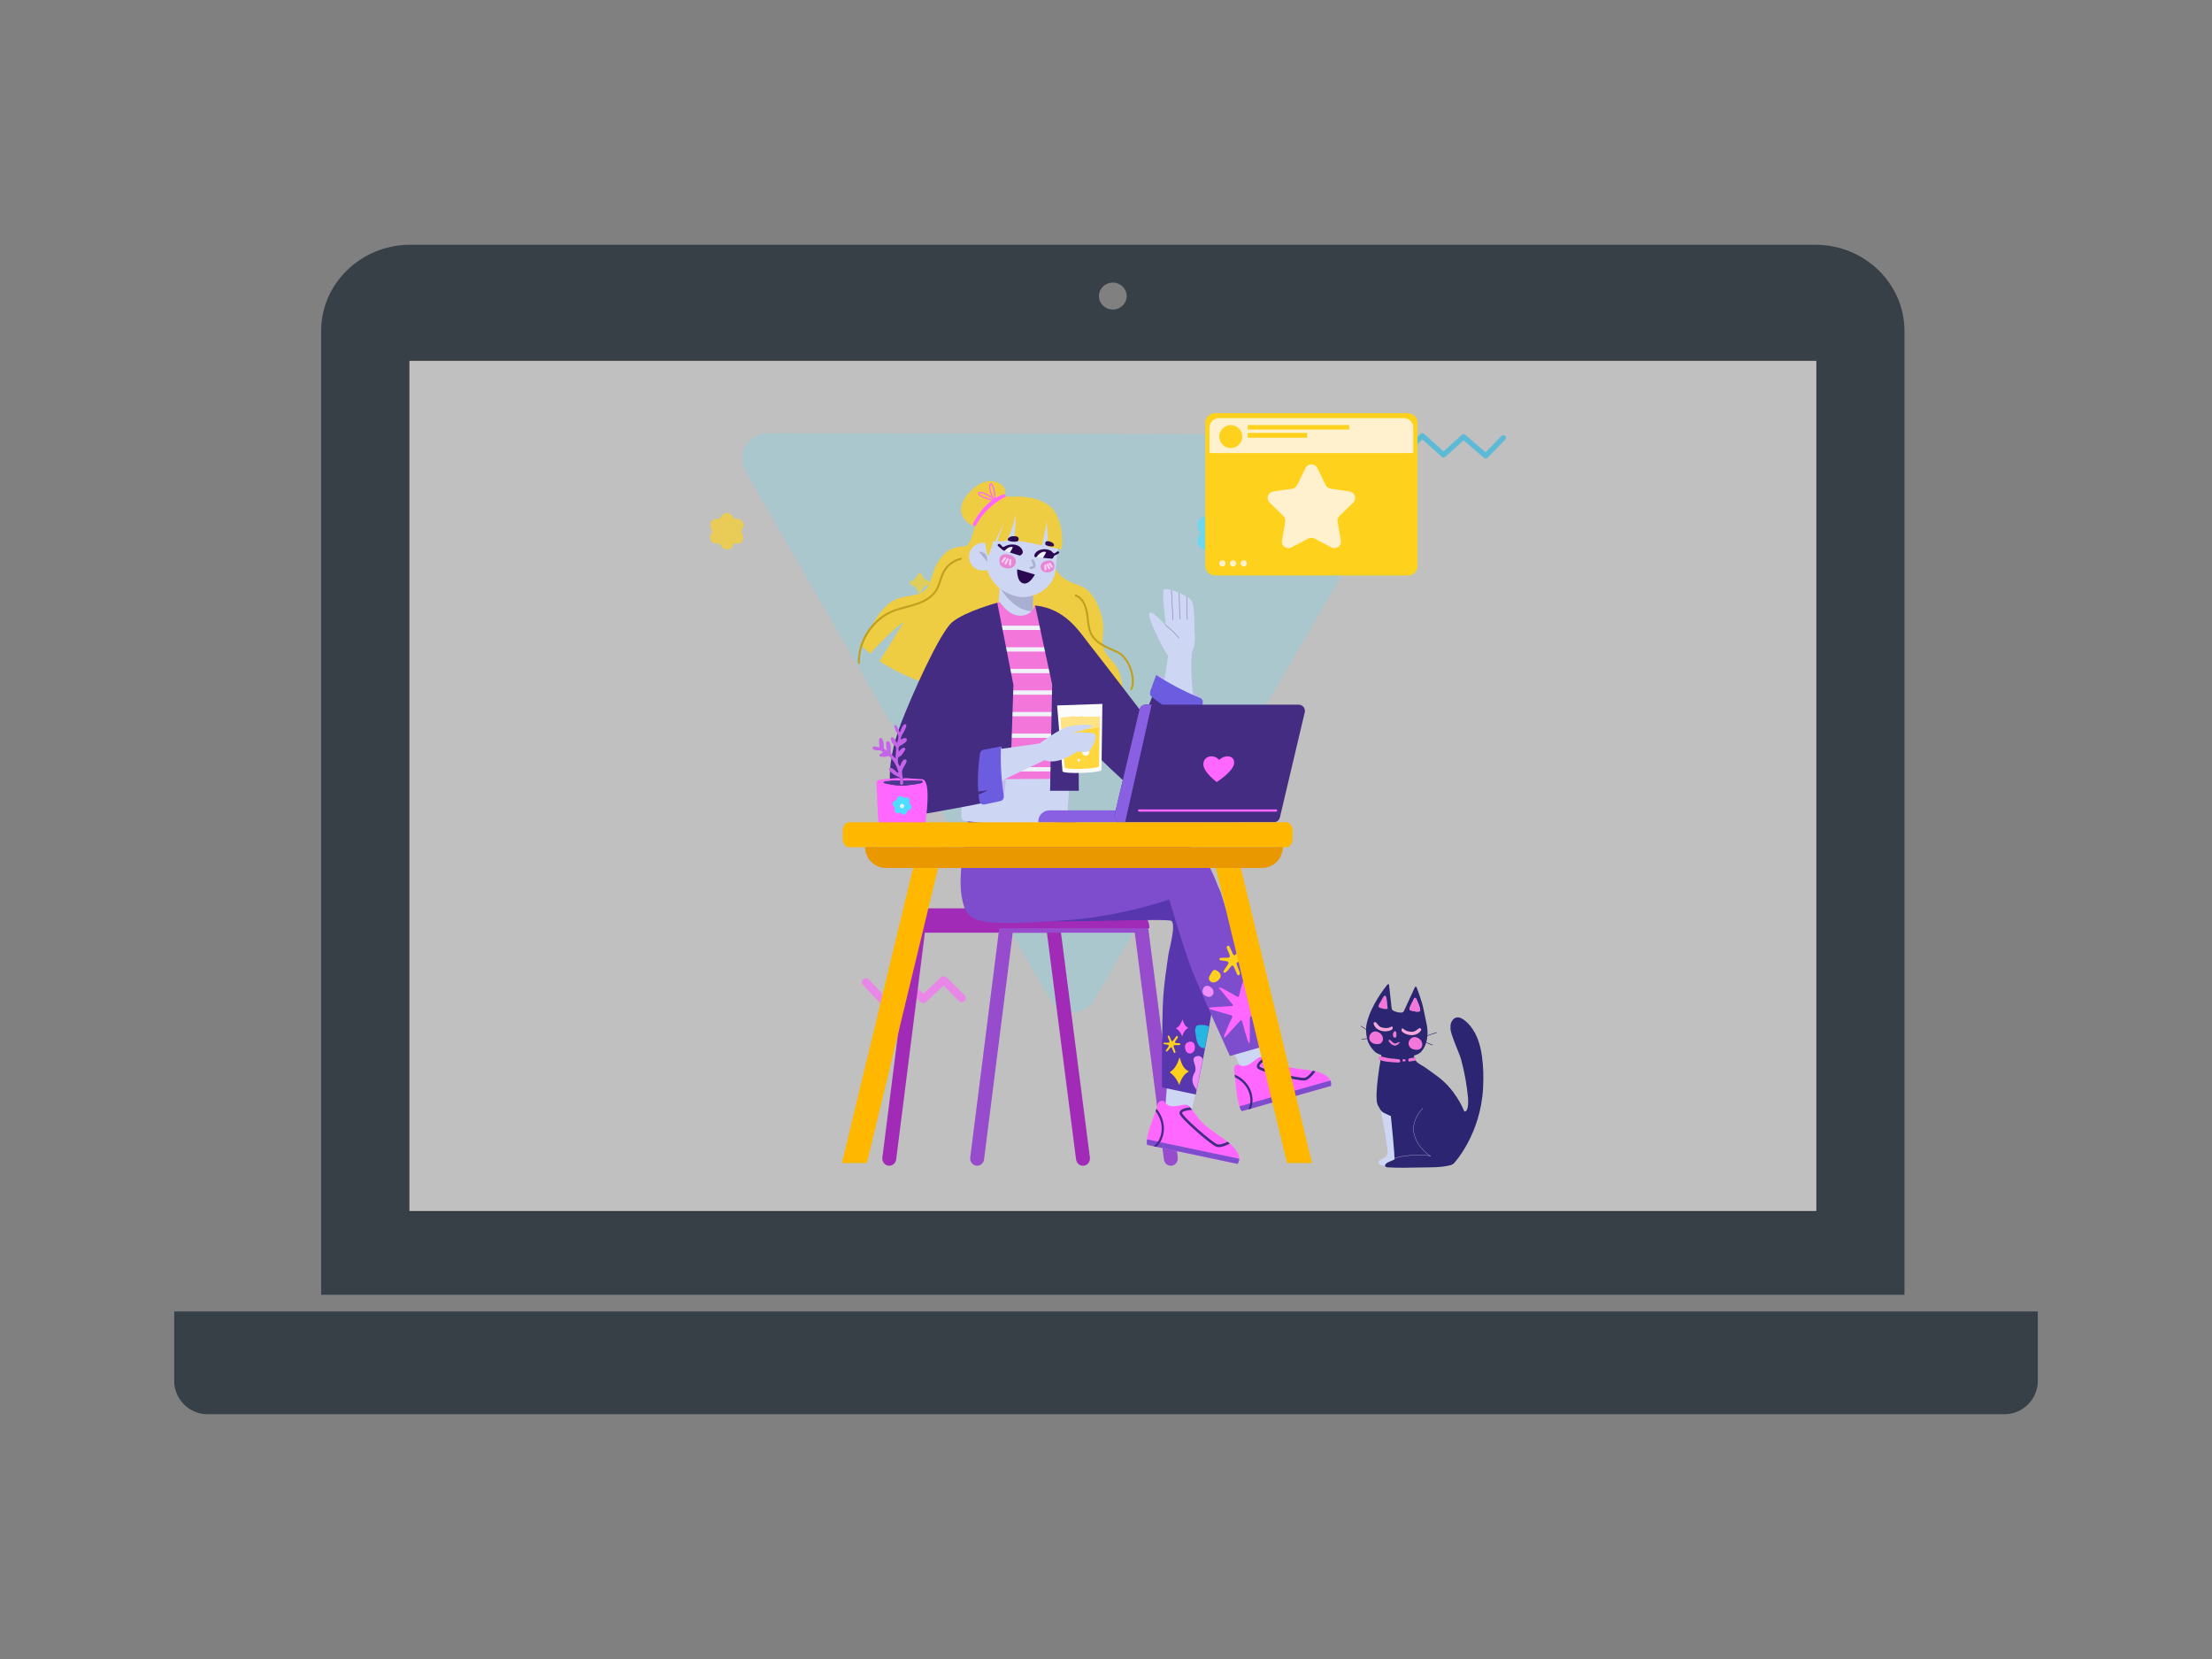 <svg width="4000" height="3000" viewBox="0 0 4000 3000" fill="none" xmlns="http://www.w3.org/2000/svg">
<rect x="0" y="0" width="4000" height="3000" fill="#808080" stroke="none"/>
<path fill-rule="evenodd" clip-rule="evenodd" d="M741.448 442.631H3283.15C3371.56 442.631 3443.89 512.732 3443.89 598.423V2341.38H580.71V598.423C580.71 512.732 653.038 442.631 741.448 442.631ZM2012.3 511.07C1998.43 511.07 1987.19 521.962 1987.19 535.4C1987.19 548.838 1998.43 559.729 2012.3 559.729C2026.17 559.729 2037.42 548.838 2037.42 535.4C2037.42 521.962 2026.17 511.07 2012.3 511.07ZM739.604 651.981H3285V2190.45H739.604V651.981Z" fill="#373F47"/>
<path d="M3285 651.982H739.603V2190.45H3285V651.982Z" fill="#C0C0C0" stroke="black" stroke-width="0.666" stroke-miterlimit="2.613"/>
<path fill-rule="evenodd" clip-rule="evenodd" d="M315.002 2371.52H3685V2497.09C3685 2530.24 3657.88 2557.37 3624.72 2557.37H375.281C342.126 2557.37 315.002 2530.24 315.002 2497.09V2371.52Z" fill="#373F47"/>
<path opacity="0.2" fill-rule="evenodd" clip-rule="evenodd" d="M1941.35 784.493L1388.25 783.305C1352.71 783.225 1330.41 821.499 1348.11 852.182L1623.63 1329.68L1899.15 1807.18C1916.86 1837.88 1961.3 1837.97 1979.14 1807.36L2256.72 1331.04L2534.3 854.731C2552.14 824.112 2530 785.753 2494.46 785.674L1941.35 784.493Z" fill="#50E3FF"/>
<g opacity="0.644">
<path d="M2568.68 784.642C2570.28 783.099 2572.69 782.886 2574.51 784.029L2575.17 784.522L2610.4 816.163L2643.47 786.341C2645.05 784.914 2647.36 784.732 2649.13 785.809L2649.76 786.272L2686.4 817.889L2715.1 788.308C2716.74 786.612 2719.35 786.405 2721.23 787.714L2721.82 788.206C2723.52 789.852 2723.73 792.454 2722.42 794.332L2721.92 794.929L2690.1 827.731C2688.54 829.338 2686.11 829.617 2684.25 828.503L2683.58 828.02L2646.72 796.214L2613.6 826.096C2611.99 827.544 2609.64 827.708 2607.87 826.584L2607.24 826.103L2572.11 794.553L2541.44 824.235C2539.75 825.878 2537.14 826.003 2535.3 824.635L2534.72 824.125C2533.08 822.426 2532.95 819.818 2534.32 817.982L2534.83 817.401L2568.68 784.642Z" fill="#26B6E3"/>
<path fill-rule="evenodd" clip-rule="evenodd" d="M2239.4 962.031C2250.07 950.428 2244.18 939.547 2232.58 933.828C2230.76 934.196 2228.62 934.615 2226.56 935.02C2224.52 934.016 2222.59 933.063 2220.72 932.139C2212.46 914.21 2195.12 918.976 2188.46 932.962C2182.49 935.857 2174.29 932.817 2169.16 939.099C2166.13 942.767 2164.95 946.969 2165.55 951.857C2166.1 956.392 2169.77 959.59 2170.22 964.212C2169.81 966.565 2168.2 968.479 2167.06 970.602C2161.04 981.836 2169.77 995.165 2181.78 993.375C2182.64 993.245 2183.5 993.136 2183.76 993.1C2190.29 994.905 2192.52 1000.23 2195.71 1004.85C2198.29 1005.71 2201.07 1006.41 2203.2 1008.18C2207.59 1006.99 2211.62 1005.89 2215.39 1004.88C2218.95 1001.82 2218.46 996.819 2221.96 993.483C2224.66 993.476 2227.68 993.505 2230.72 993.454C2238.93 993.281 2243.16 989.151 2243.77 980.984C2244.12 976.335 2244.37 971.88 2241.09 967.865C2239.96 966.464 2239.97 964.139 2239.4 962.031Z" fill="#4DDEFF"/>
<path fill-rule="evenodd" clip-rule="evenodd" d="M1340.47 959.205C1348.56 950.403 1344.09 942.165 1335.3 937.825C1333.92 938.1 1332.29 938.417 1330.73 938.728C1329.19 937.97 1327.72 937.241 1326.31 936.54C1320.04 922.951 1306.9 926.562 1301.84 937.168C1297.32 939.363 1291.11 937.06 1287.22 941.818C1284.92 944.605 1284.03 947.79 1284.48 951.494C1284.9 954.923 1287.68 957.357 1288.01 960.858C1287.71 962.649 1286.48 964.093 1285.62 965.703C1281.05 974.223 1287.68 984.332 1296.77 982.967C1297.43 982.873 1298.09 982.794 1298.28 982.765C1303.24 984.13 1304.92 988.173 1307.35 991.668C1309.3 992.325 1311.41 992.859 1313.02 994.195C1316.34 993.3 1319.4 992.462 1322.26 991.689C1324.97 989.372 1324.6 985.581 1327.25 983.061C1329.29 983.054 1331.59 983.076 1333.88 983.032C1340.11 982.902 1343.33 979.776 1343.79 973.574C1344.05 970.057 1344.24 966.671 1341.76 963.624C1340.89 962.57 1340.9 960.808 1340.47 959.205Z" fill="#FED21C"/>
<path fill-rule="evenodd" clip-rule="evenodd" d="M1901.33 1492.19C1909.08 1483.76 1904.8 1475.86 1896.38 1471.71C1895.05 1471.97 1893.49 1472.28 1892.01 1472.58C1890.53 1471.85 1889.13 1471.15 1887.77 1470.48C1881.77 1457.46 1869.17 1460.92 1864.34 1471.08C1860 1473.18 1854.05 1470.98 1850.33 1475.54C1848.12 1478.21 1847.27 1481.25 1847.7 1484.81C1848.1 1488.09 1850.77 1490.42 1851.09 1493.77C1850.8 1495.49 1849.63 1496.86 1848.8 1498.41C1844.43 1506.58 1850.77 1516.26 1859.48 1514.95C1860.1 1514.86 1860.73 1514.78 1860.92 1514.76C1865.68 1516.06 1867.28 1519.93 1869.6 1523.28C1871.47 1523.91 1873.5 1524.42 1875.04 1525.7C1878.23 1524.84 1881.15 1524.04 1883.89 1523.31C1886.48 1521.08 1886.13 1517.45 1888.67 1515.04C1890.63 1515.03 1892.82 1515.05 1895.03 1515C1900.98 1514.89 1904.07 1511.89 1904.51 1505.96C1904.77 1502.58 1904.95 1499.34 1902.56 1496.42C1901.74 1495.41 1901.75 1493.72 1901.33 1492.19Z" fill="#F28DFD"/>
<path fill-rule="evenodd" clip-rule="evenodd" d="M1702.95 1530.37C1703.03 1531.77 1702.49 1532.46 1701.7 1533C1700.57 1533.77 1699.53 1534.94 1698.28 1535.21C1692.58 1536.42 1690.8 1541.07 1688.54 1545.38C1686.39 1549.5 1683.42 1549.88 1681.38 1545.74C1678.66 1540.24 1675.22 1536.17 1669.27 1533.83C1666.02 1532.56 1666.05 1528.57 1669.36 1527.29C1675.35 1524.97 1678.85 1521 1681.45 1515.37C1683.27 1511.41 1686.61 1511.75 1688.45 1515.71C1690.6 1520.34 1692.77 1524.62 1698.42 1526.14C1700.48 1526.69 1702.48 1528.25 1702.95 1530.37Z" fill="#FED21C"/>
<path d="M1701.61 1767.2C1704.24 1764.77 1708.2 1764.65 1710.96 1766.8L1711.62 1767.38L1744.16 1799.83C1746.99 1802.64 1747 1807.22 1744.18 1810.04C1741.58 1812.65 1737.48 1812.85 1734.65 1810.65L1733.97 1810.05L1706.34 1782.51L1674.55 1812.01C1672.01 1814.36 1668.2 1814.56 1665.45 1812.59L1664.72 1812L1634.69 1784.09L1601.15 1813.99C1598.46 1816.39 1594.45 1816.41 1591.74 1814.16L1591.09 1813.55L1560.5 1781.05C1557.77 1778.15 1557.91 1773.58 1560.81 1770.84C1563.49 1768.32 1567.59 1768.25 1570.36 1770.53L1571.02 1771.15L1596.78 1798.53L1629.99 1768.95C1632.54 1766.68 1636.29 1766.52 1638.99 1768.47L1639.71 1769.05L1669.64 1796.86L1701.61 1767.2Z" fill="#FF67FF"/>
<path fill-rule="evenodd" clip-rule="evenodd" d="M1681.29 1053.82C1681.37 1055.23 1680.83 1055.92 1680.04 1056.45C1678.91 1057.23 1677.86 1058.4 1676.62 1058.66C1670.92 1059.88 1669.13 1064.52 1666.88 1068.84C1664.72 1072.96 1661.76 1073.33 1659.71 1069.2C1657 1063.7 1653.56 1059.63 1647.6 1057.28C1644.36 1056.01 1644.39 1052.02 1647.69 1050.75C1653.69 1048.43 1657.18 1044.45 1659.78 1038.82C1661.61 1034.86 1664.95 1035.2 1666.79 1039.16C1668.94 1043.79 1671.11 1048.08 1676.75 1049.59C1678.82 1050.15 1680.82 1051.71 1681.29 1053.82Z" fill="#FED21C"/>
<path fill-rule="evenodd" clip-rule="evenodd" d="M1977.35 1118.61C1977.48 1121.14 1976.51 1122.38 1975.09 1123.34C1973.06 1124.74 1971.18 1126.84 1968.94 1127.32C1958.67 1129.5 1955.47 1137.87 1951.4 1145.64C1947.53 1153.05 1942.19 1153.73 1938.51 1146.28C1933.62 1136.38 1927.44 1129.06 1916.71 1124.84C1910.87 1122.55 1910.92 1115.37 1916.88 1113.07C1927.66 1108.9 1933.95 1101.75 1938.64 1091.61C1941.93 1084.48 1947.93 1085.09 1951.24 1092.22C1955.11 1100.56 1959.02 1108.27 1969.18 1110.99C1972.9 1111.99 1976.5 1114.8 1977.35 1118.61Z" fill="#FED21C"/>
</g>
<path fill-rule="evenodd" clip-rule="evenodd" d="M2545.95 1040.68H2196.97C2187.35 1040.68 2179.55 1032.88 2179.55 1023.27V764.618C2179.55 755.001 2187.35 747.203 2196.97 747.203H2545.95C2555.56 747.203 2563.36 755.001 2563.36 764.618V1023.27C2563.36 1032.88 2555.56 1040.68 2545.95 1040.68Z" fill="#FED21C"/>
<path fill-rule="evenodd" clip-rule="evenodd" d="M2555.62 819.29H2187.21V773.007C2187.21 763.678 2194.78 756.118 2204.11 756.118H2538.73C2548.06 756.118 2555.62 763.678 2555.62 773.007V819.29Z" fill="#FFF1CE"/>
<path fill-rule="evenodd" clip-rule="evenodd" d="M2216.3 1018.77C2216.3 1021.93 2213.73 1024.5 2210.57 1024.5C2207.41 1024.5 2204.84 1021.93 2204.84 1018.77C2204.84 1015.61 2207.41 1013.04 2210.57 1013.04C2213.73 1013.04 2216.3 1015.61 2216.3 1018.77Z" fill="#FFF1CE"/>
<path fill-rule="evenodd" clip-rule="evenodd" d="M2235.54 1018.77C2235.54 1021.93 2232.98 1024.5 2229.81 1024.5C2226.65 1024.5 2224.08 1021.93 2224.08 1018.77C2224.08 1015.61 2226.65 1013.04 2229.81 1013.04C2232.98 1013.04 2235.54 1015.61 2235.54 1018.77Z" fill="#FFF1CE"/>
<path fill-rule="evenodd" clip-rule="evenodd" d="M2254.78 1018.77C2254.78 1021.93 2252.22 1024.5 2249.06 1024.5C2245.9 1024.5 2243.32 1021.93 2243.32 1018.77C2243.32 1015.61 2245.9 1013.04 2249.06 1013.04C2252.22 1013.04 2254.78 1015.61 2254.78 1018.77Z" fill="#FFF1CE"/>
<path fill-rule="evenodd" clip-rule="evenodd" d="M2246.38 789.449C2246.38 800.922 2237.08 810.215 2225.61 810.215C2214.14 810.215 2204.84 800.922 2204.84 789.449C2204.84 777.976 2214.14 768.683 2225.61 768.683C2237.08 768.683 2246.38 777.976 2246.38 789.449Z" fill="#FED21C"/>
<path fill-rule="evenodd" clip-rule="evenodd" d="M2256.31 776.694H2439.86V768.687H2256.31V776.694Z" fill="#FED21C"/>
<path fill-rule="evenodd" clip-rule="evenodd" d="M2256.31 791.59H2363.67V782.788H2256.31V791.59Z" fill="#FED21C"/>
<path fill-rule="evenodd" clip-rule="evenodd" d="M2381.98 846.218L2397.34 877.345C2399.05 880.804 2402.35 883.201 2406.18 883.757L2440.53 888.753C2450.15 890.147 2453.99 901.974 2447.03 908.761L2422.17 932.993C2419.4 935.686 2418.14 939.57 2418.8 943.368L2424.67 977.578C2426.31 987.167 2416.25 994.474 2407.64 989.947L2376.92 973.795C2373.5 971.997 2369.41 971.997 2366 973.795L2335.27 989.947C2326.66 994.474 2316.61 987.167 2318.25 977.578L2324.12 943.368C2324.77 939.57 2323.51 935.686 2320.74 932.993L2295.88 908.761C2288.92 901.974 2292.76 890.147 2302.39 888.753L2336.74 883.757C2340.56 883.201 2343.87 880.804 2345.57 877.345L2360.94 846.218C2365.24 837.496 2377.67 837.496 2381.98 846.218Z" fill="#FFF1CE"/>
<path fill-rule="evenodd" clip-rule="evenodd" d="M2507.71 2070.33C2508.1 2072.97 2508.47 2075.61 2508.83 2078.27C2509.29 2081.61 2509.71 2085.16 2508.33 2088.23C2506.05 2093.35 2499.91 2095.17 2495.17 2098.15C2494.37 2098.66 2493.57 2099.24 2493.1 2100.05C2492.06 2101.89 2493.07 2104.34 2494.77 2105.59C2496.46 2106.85 2498.64 2107.19 2500.72 2107.51C2509.69 2108.87 2517.35 2111.07 2526.52 2110.93C2536.49 2110.78 2547.44 2110.36 2557.03 2107.35C2563.32 2105.8 2569.6 2103.64 2576.07 2103.89C2578.97 2104.01 2581.84 2104.62 2584.75 2104.65C2590.77 2104.74 2596.78 2102.25 2600.99 2097.94C2605.2 2093.64 2607.54 2087.57 2607.31 2081.56C2606.93 2071.22 2599.6 2062.54 2596.71 2052.62C2593.98 2043.24 2595.34 2033.23 2596.11 2023.49C2596.86 2013.74 2596.84 2003.35 2591.8 1994.97C2588.7 1989.82 2583.79 1985.78 2578.13 1983.73C2572.45 1981.69 2566.28 1981.64 2560.25 1981.55C2540.29 1981.27 2519.51 1980.51 2501.32 1988.75C2499.07 1989.77 2496.72 1991.08 2495.76 1993.37C2493.47 1998.74 2496.89 2006.97 2497.94 2012.34C2499.36 2019.72 2500.72 2027.12 2502.01 2034.52C2504.09 2046.43 2505.99 2058.36 2507.71 2070.33Z" fill="#CDD6F2"/>
<path fill-rule="evenodd" clip-rule="evenodd" d="M2498.4 1864.19C2504.46 1865.72 2511.19 1865.09 2516.28 1862.26C2517.62 1861.52 2518.42 1860.3 2518.47 1858.64C2518.54 1856.51 2517.5 1855.62 2515.61 1856.71C2510.5 1859.63 2505.23 1859.45 2499.73 1858.27C2496.96 1857.68 2494.78 1856.34 2492.93 1854.34C2491.53 1852.81 2490.28 1851.13 2488.89 1849.59C2487.91 1848.5 2486.6 1847.76 2485.19 1848.55C2483.66 1849.42 2483.67 1850.9 2484.24 1852.45C2486.51 1858.68 2492.09 1862.61 2498.4 1864.19Z" fill="#FAA6DC"/>
<path fill-rule="evenodd" clip-rule="evenodd" d="M2496.67 1822.79C2492.89 1821.74 2491.81 1820.07 2493.65 1816.62C2496.08 1812.02 2498.75 1807.55 2501.33 1803.04C2502.07 1801.74 2502.79 1800.41 2504.69 1800.79C2506.57 1801.16 2506.7 1802.65 2507.01 1804.12C2508.17 1809.65 2508.39 1815.27 2509.01 1820.86C2509.4 1824.5 2509.65 1824.47 2507.27 1824.57C2502.72 1824.83 2499.75 1823.65 2496.67 1822.79Z" fill="#F376DA"/>
<path fill-rule="evenodd" clip-rule="evenodd" d="M2522.63 1890.92C2525.99 1890.46 2528.27 1888.29 2530.66 1886.3C2531.14 1885.9 2530.89 1885.33 2530.54 1884.91C2530.09 1884.37 2529.49 1884.31 2528.89 1884.59C2528.03 1884.98 2527.16 1885.37 2526.35 1885.88C2523.26 1887.81 2520.65 1886.83 2518.21 1884.61C2516.99 1883.52 2515.75 1882.44 2514.55 1881.32C2513.64 1880.47 2512.38 1880.05 2511.51 1880.63C2510.5 1881.32 2511.23 1882.56 2511.75 1883.44C2514.2 1887.65 2517.85 1890.13 2522.63 1890.92Z" fill="#F376DA"/>
<path fill-rule="evenodd" clip-rule="evenodd" d="M2518.81 1871.61C2518.9 1872.14 2518.98 1872.92 2519.18 1873.66C2519.65 1875.35 2520.85 1876.44 2522.53 1876.35C2524.38 1876.26 2525.16 1874.68 2525.15 1873.03C2525.14 1871.32 2525.11 1869.61 2525.03 1867.89C2524.97 1866.55 2524.38 1865.19 2522.64 1864.95C2520.95 1864.72 2520.38 1865.88 2519.85 1867.11C2519.26 1868.46 2518.9 1869.88 2518.81 1871.61Z" fill="#F376DA"/>
<path fill-rule="evenodd" clip-rule="evenodd" d="M2479.63 1894.49C2479.63 1894.51 2479.65 1894.52 2479.65 1894.53L2479.63 1894.49Z" fill="#FCB332"/>
<path fill-rule="evenodd" clip-rule="evenodd" d="M2647.61 2009.05C2645.91 2005.05 2631.39 1968.86 2597.34 1944.89C2589.9 1939.67 2582.8 1933.96 2575.15 1929.04C2569.16 1925.19 2561.54 1922.18 2558.55 1915.25C2556.91 1911.47 2556.26 1907.35 2555.62 1903.28C2537.07 1908.18 2517.52 1906.7 2498.39 1905.19C2497.3 1912.37 2484.37 1981.53 2491.18 1997.84C2492.49 2000.97 2494.95 2003.42 2496.03 2006.63C2496.17 2006.82 2496.31 2007.01 2496.46 2007.19C2497.2 2008 2497.95 2008.81 2498.68 2009.62C2502.13 2013.46 2510.82 2015.71 2515.16 2018.32C2515.16 2018.32 2523.06 2095.86 2521.53 2096.72C2517 2099.24 2510.33 2100.87 2506.48 2104.12C2505.41 2105.02 2504.61 2106.35 2504.69 2107.75C2504.84 2110.07 2507.25 2110.76 2509.18 2110.89C2528.61 2112.18 2548.11 2111.6 2567.57 2111.19C2584.92 2110.82 2603.11 2111.47 2620.14 2107.73C2623.12 2107.07 2626.18 2106.21 2628.51 2104.25C2630.26 2102.77 2677.82 2050.93 2681.94 1966.37C2682.86 1947.52 2682.53 1928.57 2679.84 1909.88C2676.57 1887.02 2669.49 1864.46 2652.22 1848.33C2649.62 1845.9 2646.83 1843.66 2643.75 1841.95C2638.95 1839.28 2633.86 1838.75 2629.33 1842.02C2625.25 1844.96 2622.08 1852.65 2623.14 1857.4C2623.06 1858 2622.94 1858.59 2622.9 1859.19C2622.3 1869.01 2639.15 1904.76 2642.14 1915.82C2648.23 1938.39 2652.41 1961.47 2654.6 1984.75C2654.98 1988.77 2656.29 2010.94 2648.09 2009.91C2648.01 2009.9 2647.84 2009.59 2647.61 2009.05Z" fill="#2C2571"/>
<path fill-rule="evenodd" clip-rule="evenodd" d="M2485.19 1848.55C2486.6 1847.76 2487.91 1848.5 2488.89 1849.59C2490.29 1851.13 2491.53 1852.81 2492.93 1854.34C2494.77 1856.34 2496.96 1857.68 2499.73 1858.27C2505.23 1859.45 2510.5 1859.63 2515.6 1856.71C2517.5 1855.62 2518.54 1856.51 2518.47 1858.64C2518.42 1860.3 2517.62 1861.52 2516.28 1862.26C2505.85 1868.06 2488.71 1864.69 2484.24 1852.45C2483.68 1850.9 2483.66 1849.42 2485.19 1848.55ZM2511.52 1880.63C2512.38 1880.05 2513.65 1880.46 2514.55 1881.31C2515.74 1882.44 2516.99 1883.52 2518.2 1884.61C2520.65 1886.83 2523.26 1887.81 2526.36 1885.87C2527.16 1885.37 2528.03 1884.98 2528.89 1884.58C2529.49 1884.31 2530.09 1884.37 2530.54 1884.91C2530.89 1885.33 2531.14 1885.9 2530.65 1886.3C2528.28 1888.29 2525.99 1890.45 2522.63 1890.92C2517.85 1890.13 2514.2 1887.65 2511.74 1883.44C2511.23 1882.56 2510.51 1881.31 2511.52 1880.63ZM2561.6 1829.43C2558.67 1828.94 2554.75 1828.33 2550.93 1827.2C2548.7 1826.54 2548.35 1825.3 2548.98 1823.04C2550.63 1817.13 2554.53 1812.3 2556.53 1806.58C2556.87 1805.6 2557.47 1804.38 2558.83 1804.43C2560.08 1804.48 2560.82 1805.36 2561.29 1806.47C2563.63 1812.02 2566.31 1817.47 2567.65 1823.4C2568.91 1828.94 2568.54 1829.33 2561.6 1829.43ZM2525.15 1873.03C2525.16 1874.68 2524.39 1876.26 2522.52 1876.35C2520.85 1876.43 2519.64 1875.35 2519.19 1873.66C2518.98 1872.92 2518.9 1872.14 2518.81 1871.61C2518.9 1869.88 2519.26 1868.46 2519.85 1867.1C2520.38 1865.88 2520.95 1864.71 2522.65 1864.95C2524.39 1865.19 2524.97 1866.55 2525.04 1867.9C2525.11 1869.6 2525.14 1871.32 2525.15 1873.03ZM2507.27 1824.57C2502.73 1824.84 2499.75 1823.65 2496.67 1822.79C2492.89 1821.74 2491.81 1820.07 2493.65 1816.61C2496.09 1812.02 2498.74 1807.55 2501.33 1803.04C2502.07 1801.74 2502.79 1800.42 2504.69 1800.79C2506.57 1801.17 2506.7 1802.65 2507.01 1804.12C2508.17 1809.64 2508.39 1815.28 2509 1820.86C2509.4 1824.5 2509.65 1824.47 2507.27 1824.57ZM2473.82 1883.8C2476.3 1890.22 2480.4 1895.96 2485.16 1900.9C2493.11 1909.18 2507.99 1909.33 2518.51 1911.06C2530.82 1913.09 2543.78 1912.61 2555.89 1909.14C2561.65 1907.49 2566.55 1905.82 2570.52 1901.22C2573.72 1897.52 2576.16 1893.21 2577.87 1888.63C2582.7 1875.73 2582.18 1861.06 2578.93 1847.86C2577.71 1842.92 2573.67 1820.96 2571.86 1815.15C2568.88 1805.62 2565.88 1796.1 2562.25 1786.79C2561.8 1785.64 2561.44 1784.25 2560.04 1784.24C2558.77 1784.23 2558.38 1785.62 2557.92 1786.63C2552.17 1799.07 2546.44 1811.52 2540.69 1823.97C2538.81 1828.03 2538.29 1831.12 2533.4 1831.12C2528.97 1831.13 2523.87 1829.83 2519.93 1827.85C2516.73 1826.23 2516.67 1824.75 2516.29 1821.06C2516.28 1820.98 2516.26 1820.89 2516.25 1820.8C2514.85 1808.06 2513.45 1795.3 2512.02 1782.55C2511.91 1781.57 2512.29 1780.18 2511.08 1779.8C2509.9 1779.43 2508.9 1780.37 2508.21 1781.24C2504.61 1785.73 2479.64 1816.93 2471.7 1849.61C2469.39 1859.1 2470.03 1869.15 2472.24 1878.69C2472.65 1880.45 2473.17 1882.14 2473.82 1883.8Z" fill="#2C2571"/>
<path fill-rule="evenodd" clip-rule="evenodd" d="M2567.66 1823.4C2566.31 1817.48 2563.64 1812.02 2561.29 1806.46C2560.82 1805.35 2560.08 1804.48 2558.83 1804.43C2557.46 1804.38 2556.87 1805.6 2556.52 1806.57C2554.54 1812.31 2550.64 1817.14 2548.98 1823.03C2548.35 1825.3 2548.7 1826.54 2550.93 1827.19C2554.75 1828.33 2558.67 1828.94 2561.59 1829.43C2568.54 1829.32 2568.91 1828.94 2567.66 1823.4Z" fill="#F376DA"/>
<path fill-rule="evenodd" clip-rule="evenodd" d="M2493.74 1916.13C2500.99 1919.42 2508.78 1920.03 2516.57 1920.66C2520.36 1920.97 2524.17 1921.19 2527.97 1921.43C2531.35 1921.66 2532.29 1920.59 2531.85 1917.45C2531.59 1915.65 2530.37 1915.52 2529.05 1915.38C2523.96 1914.87 2518.85 1914.49 2513.78 1913.84C2507.26 1912.99 2500.88 1911.31 2494.48 1909.82L2493.73 1909.87C2493.39 1911.87 2492.24 1913.85 2493.52 1915.91C2493.62 1915.95 2493.7 1916.02 2493.74 1916.13Z" fill="#F376DA"/>
<path fill-rule="evenodd" clip-rule="evenodd" d="M2559.4 1917.85C2559.73 1917.15 2560.1 1916.46 2560.38 1915.75C2561.14 1913.85 2560.18 1912.4 2558.15 1912.52C2554.96 1912.7 2551.81 1913.23 2548.69 1913.94C2545.99 1914.55 2546.77 1916.74 2546.91 1918.37C2547.05 1920.28 2548.72 1919.55 2549.78 1919.42C2552.82 1919.04 2555.85 1918.51 2558.89 1918.03C2559.06 1917.98 2559.23 1917.91 2559.4 1917.85Z" fill="#F376DA"/>
<path fill-rule="evenodd" clip-rule="evenodd" d="M2538.73 1919.33C2540.06 1919.25 2541.75 1919.48 2541.77 1917.44C2541.8 1915.38 2540.13 1915.47 2538.76 1915.51C2537.48 1915.56 2535.98 1915.57 2536 1917.49C2536.03 1919.31 2537.22 1919.58 2538.73 1919.33Z" fill="#F376DA"/>
<path fill-rule="evenodd" clip-rule="evenodd" d="M2552.58 1871.87C2546.34 1871.87 2539.96 1869.63 2535.72 1865.65C2534.6 1864.59 2534.11 1863.22 2534.47 1861.61C2534.92 1859.51 2536.14 1858.91 2537.72 1860.42C2541.95 1864.49 2547.12 1865.61 2552.74 1865.79C2555.57 1865.89 2558.01 1865.12 2560.28 1863.63C2562.02 1862.49 2563.63 1861.17 2565.36 1860C2566.58 1859.19 2568.03 1858.78 2569.2 1859.91C2570.48 1861.12 2570.1 1862.55 2569.18 1863.91C2565.46 1869.4 2559.08 1871.86 2552.58 1871.87Z" fill="#FAA6DC"/>
<path d="M2572.89 2004.19C2530.98 2049.58 2580.28 2087.18 2586.97 2090.71C2574.3 2086.54 2531.26 2088.93 2519.8 2095.77" stroke="#CDD6F2" stroke-width="0.5" stroke-linecap="round" stroke-linejoin="round"/>
<path d="M2461.17 1855.67L2476 1865.13" stroke="#2C2571" stroke-linecap="round"/>
<path d="M2462.53 1879.41L2474.84 1877.74" stroke="#2C2571" stroke-linecap="round"/>
<path d="M2597.78 1867.25L2581.06 1872.72" stroke="#2C2571" stroke-linecap="round"/>
<path d="M2590.54 1889.9L2579.04 1885.22" stroke="#2C2571" stroke-linecap="round"/>
<path fill-rule="evenodd" clip-rule="evenodd" d="M2487.1 1887.88C2494.56 1888.94 2498.97 1886.81 2500.46 1881.42C2502.2 1875.17 2498.2 1868.49 2491.15 1865.87C2485.63 1863.83 2480.14 1866.07 2477.29 1871.55C2473.56 1878.73 2478.29 1886.62 2487.1 1887.88Z" fill="#F376DA"/>
<path fill-rule="evenodd" clip-rule="evenodd" d="M2558.2 1898.1C2565.65 1899.15 2570.07 1897.03 2571.56 1891.63C2573.3 1885.38 2569.3 1878.71 2562.25 1876.09C2556.73 1874.04 2551.24 1876.29 2548.39 1881.77C2544.66 1888.95 2549.39 1896.83 2558.2 1898.1Z" fill="#F376DA"/>
<path fill-rule="evenodd" clip-rule="evenodd" d="M1958.37 2108.03C1952.15 2108.03 1946.74 2103.23 1945.89 2096.65L1893.16 1686.61H1672.51L1620.59 2096.61C1619.69 2103.81 1613.35 2108.86 1606.45 2107.91C1599.55 2106.96 1594.7 2100.38 1595.61 2093.18L1648.96 1671.77C1649.78 1665.25 1655.13 1660.36 1661.45 1660.36H1904.19C1910.5 1660.36 1915.84 1665.23 1916.68 1671.75L1970.88 2093.16C1971.8 2100.34 1966.96 2106.95 1960.06 2107.91C1959.49 2107.99 1958.92 2108.03 1958.37 2108.03Z" fill="#A12BB6"/>
<path fill-rule="evenodd" clip-rule="evenodd" d="M2117.23 2108.03C2111.02 2108.03 2105.6 2103.23 2104.75 2096.65L2052.03 1686.61H1831.37L1779.46 2096.61C1778.55 2103.81 1772.22 2108.86 1765.31 2107.91C1758.41 2106.96 1753.56 2100.38 1754.47 2093.18L1807.82 1671.77C1808.64 1665.25 1813.99 1660.36 1820.32 1660.36H2063.05C2069.37 1660.36 2074.7 1665.23 2075.54 1671.75L2129.74 2093.16C2130.66 2100.34 2125.82 2106.95 2118.92 2107.91C2118.36 2107.99 2117.79 2108.03 2117.23 2108.03Z" fill="#974CCD"/>
<path fill-rule="evenodd" clip-rule="evenodd" d="M1681.3 1642.53H2042.35C2062.29 1642.53 2078.46 1658.69 2078.46 1678.63H1645.19C1645.19 1658.69 1661.36 1642.53 1681.3 1642.53Z" fill="#A12BB6"/>
<path fill-rule="evenodd" clip-rule="evenodd" d="M2162.82 1972.51L2165.92 1958.72L2172.33 1930.23L2114.11 1916.9L2111.71 1946.31L2110.59 1960.03L2107.34 2000.04L2154.2 2010.77L2162.82 1972.51Z" fill="#CDD6F2"/>
<path fill-rule="evenodd" clip-rule="evenodd" d="M2272.07 1866.3L2263.44 1837.48L2208.43 1852.86L2220.87 1880.62L2226.67 1893.58L2243.59 1931.35L2287.87 1918.97L2276.26 1880.25L2272.07 1866.3Z" fill="#CDD6F2"/>
<path fill-rule="evenodd" clip-rule="evenodd" d="M2101.2 1966.33C2101.2 1966.33 2100.7 1842.32 2103.61 1801.49C2105.37 1776.65 2109.08 1751.91 2112.67 1727.3C2114.2 1716.72 2126.93 1672.51 2118.41 1665.38C2111.82 1659.86 1904.73 1670.18 1872.67 1664.19C1871.45 1663.96 1832.09 1594.17 1754.58 1454.8C1840.78 1454.8 1883.88 1454.8 1883.88 1454.8C1883.88 1454.8 1983.46 1511.17 1999.61 1514.76C2149.53 1548.11 2191.23 1592.83 2199.62 1601.04C2210.41 1611.57 2213.48 1637.3 2212.03 1669.97C2207.68 1768.2 2162.36 1979.21 2162.36 1979.21L2101.2 1966.33Z" fill="#5736AE"/>
<path fill-rule="evenodd" clip-rule="evenodd" d="M2237.74 2104.63L2074.44 2070.27C2073.68 2067.7 2073.64 2064.29 2074.12 2060.33C2075.88 2045.66 2084.71 2023.52 2089.67 2009.43C2090.26 2007.78 2090.79 2006.25 2091.24 2004.85C2092 2002.48 2092.58 2000.5 2092.87 1999.01C2095.15 1987.14 2104.8 1991.29 2104.8 1991.29C2118.06 2011.73 2141.66 1990.24 2150.98 2000.88C2150.98 2000.88 2151.36 2001.31 2152.2 2002.34C2152.98 2003.29 2154.14 2004.75 2155.75 2006.86C2158.07 2009.88 2161.29 2014.24 2165.63 2020.32C2176.24 2035.26 2196.74 2047.96 2213.94 2060.13C2216.13 2061.67 2218.14 2063.18 2220.01 2064.65C2221.42 2065.78 2222.74 2066.88 2223.99 2067.96C2237.66 2079.86 2240.95 2089.17 2240.9 2095.43C2240.86 2101.43 2237.74 2104.63 2237.74 2104.63Z" fill="#FF67FF"/>
<path fill-rule="evenodd" clip-rule="evenodd" d="M2223.98 2067.96C2219.1 2070.58 2208.4 2075.62 2200.9 2074.05C2200.57 2073.98 2200.24 2073.89 2199.92 2073.79C2194.72 2072.22 2177.18 2058.11 2163.1 2045.68C2155.02 2038.54 2147.72 2031.67 2142.56 2026.3C2134.08 2017.5 2132.88 2014.56 2132.84 2012.7C2132.7 2005.66 2144.26 2003.2 2152.2 2002.34C2152.98 2003.28 2154.15 2004.75 2155.75 2006.86C2145.96 2007.56 2137.54 2010.1 2137.45 2012.53C2137.97 2014.73 2146.15 2024.47 2166.71 2042.57C2182.4 2056.38 2197.56 2068.06 2201.21 2069.16C2206.15 2070.65 2214.46 2067.42 2220.01 2064.66C2221.42 2065.78 2222.74 2066.88 2223.98 2067.96Z" fill="#432C82"/>
<path fill-rule="evenodd" clip-rule="evenodd" d="M2237.74 2104.63L2074.45 2070.27C2073.68 2067.7 2073.64 2064.29 2074.12 2060.33L2240.91 2095.43C2240.85 2101.43 2237.74 2104.63 2237.74 2104.63Z" fill="#7E4DCD"/>
<path fill-rule="evenodd" clip-rule="evenodd" d="M2091.11 2073.77L2086.26 2072.75C2092.21 2067.98 2098.44 2060.06 2100.29 2047.24C2102.75 2030.19 2095.26 2016.78 2089.67 2009.43C2090.26 2007.79 2090.79 2006.25 2091.24 2004.85C2097.37 2012.17 2107.15 2027.44 2104.22 2047.85C2102.46 2060.1 2096.91 2068.34 2091.11 2073.77Z" fill="#432C82"/>
<mask id="mask0_0_1" style="mask-type:luminance" maskUnits="userSpaceOnUse" x="1747" y="1458" width="464" height="528">
<path fill-rule="evenodd" clip-rule="evenodd" d="M1837.59 1458.56C1794.71 1458.63 1754.26 1460.37 1752.87 1466.6C1741.95 1515.63 1738.99 1582.95 1843.98 1635.61C1864.15 1645.72 1885.72 1652.2 1907.7 1656.58C1941.4 1663.3 1975.69 1666.07 2009.62 1671.5C2032.08 1675.11 2058.46 1673.62 2079.55 1672.14C2099.04 1670.78 2114.01 1669.41 2117.16 1672.06C2125.65 1679.17 2112.97 1723.27 2111.44 1733.82C2107.86 1758.38 2104.16 1783.05 2102.41 1807.82C2099.51 1848.56 2100 1972.27 2100 1972.27L2160.96 1985.11C2160.96 1985.11 2206.13 1774.62 2210.47 1676.64C2211.91 1644.05 2208.85 1618.38 2198.09 1607.88C2189.73 1599.69 2176.96 1555.07 2027.55 1521.8C2011.45 1518.23 1939.29 1460.58 1939.29 1460.58C1939.29 1460.58 1891.02 1458.64 1843.59 1458.56" fill="white"/>
</mask>
<g mask="url(#mask0_0_1)">
<path fill-rule="evenodd" clip-rule="evenodd" d="M2248.55 1964.55C2223.18 1963.32 2192.75 1939.74 2185.57 1916.6C2184 1911.55 2182.71 1906.1 2187.04 1902.08C2192.44 1897.05 2198.93 1898.52 2204.19 1902.05C2221.28 1913.52 2236.81 1927.44 2256.74 1934.24C2265.48 1937.22 2269.49 1946.33 2266.29 1955.75C2263.33 1964.47 2254.74 1964.13 2248.55 1964.55Z" fill="#FED21C"/>
</g>
<mask id="mask1_0_1" style="mask-type:luminance" maskUnits="userSpaceOnUse" x="1747" y="1458" width="464" height="528">
<path fill-rule="evenodd" clip-rule="evenodd" d="M1837.59 1458.56C1794.71 1458.63 1754.26 1460.37 1752.87 1466.6C1741.95 1515.63 1738.99 1582.95 1843.98 1635.61C1864.15 1645.72 1885.72 1652.2 1907.7 1656.58C1941.4 1663.3 1975.69 1666.07 2009.62 1671.5C2032.08 1675.11 2058.46 1673.62 2079.55 1672.14C2099.04 1670.78 2114.01 1669.41 2117.16 1672.06C2125.65 1679.17 2112.97 1723.27 2111.44 1733.82C2107.86 1758.38 2104.16 1783.05 2102.41 1807.82C2099.51 1848.56 2100 1972.27 2100 1972.27L2160.96 1985.11C2160.96 1985.11 2206.13 1774.62 2210.47 1676.64C2211.91 1644.05 2208.85 1618.38 2198.09 1607.88C2189.73 1599.69 2176.96 1555.07 2027.55 1521.8C2011.45 1518.23 1939.29 1460.58 1939.29 1460.58C1939.29 1460.58 1891.02 1458.64 1843.59 1458.56" fill="white"/>
</mask>
<g mask="url(#mask1_0_1)">
<path fill-rule="evenodd" clip-rule="evenodd" d="M2197.61 1734.05C2200.93 1718.09 2213.44 1710.99 2228.33 1709.83C2247.26 1708.36 2259.18 1718.88 2263.72 1738.51C2265.68 1746.99 2265.16 1755.24 2262.84 1763.31C2261.28 1768.72 2257.86 1773.45 2251.79 1773.11C2242.5 1772.59 2239.67 1764.96 2237.5 1757.08C2234.31 1745.48 2229 1740.06 2217.65 1748.49C2213.96 1751.24 2209.27 1751.24 2205.05 1748.65C2200.33 1745.76 2197.51 1741.66 2197.61 1734.05Z" fill="#C664E9"/>
</g>
<mask id="mask2_0_1" style="mask-type:luminance" maskUnits="userSpaceOnUse" x="1747" y="1458" width="464" height="528">
<path fill-rule="evenodd" clip-rule="evenodd" d="M1837.59 1458.56C1794.71 1458.63 1754.26 1460.37 1752.87 1466.6C1741.95 1515.63 1738.99 1582.95 1843.98 1635.61C1864.15 1645.72 1885.72 1652.2 1907.7 1656.58C1941.4 1663.3 1975.69 1666.07 2009.62 1671.5C2032.08 1675.11 2058.46 1673.62 2079.55 1672.14C2099.04 1670.78 2114.01 1669.41 2117.16 1672.06C2125.65 1679.17 2112.97 1723.27 2111.44 1733.82C2107.86 1758.38 2104.16 1783.05 2102.41 1807.82C2099.51 1848.56 2100 1972.27 2100 1972.27L2160.96 1985.11C2160.96 1985.11 2206.13 1774.62 2210.47 1676.64C2211.91 1644.05 2208.85 1618.38 2198.09 1607.88C2189.73 1599.69 2176.96 1555.07 2027.55 1521.8C2011.45 1518.23 1939.29 1460.58 1939.29 1460.58C1939.29 1460.58 1891.02 1458.64 1843.59 1458.56" fill="white"/>
</mask>
<g mask="url(#mask2_0_1)">
<path fill-rule="evenodd" clip-rule="evenodd" d="M2223.7 1813.71C2219.13 1812.42 2212.04 1810.76 2205.19 1808.35C2200.44 1806.69 2197.39 1802.56 2198.6 1797.25C2199.8 1791.95 2204.81 1790.96 2209.25 1790.61C2220.54 1789.72 2232 1791.05 2242.38 1783.98C2248.34 1779.94 2254.83 1781.72 2259.92 1786.83C2263.44 1790.34 2263.59 1795.22 2261.57 1799.39C2257.25 1808.28 2248.83 1810.93 2240.33 1812.66C2235.77 1813.57 2231 1813.3 2223.7 1813.71Z" fill="#FF67FF"/>
</g>
<mask id="mask3_0_1" style="mask-type:luminance" maskUnits="userSpaceOnUse" x="1747" y="1458" width="464" height="528">
<path fill-rule="evenodd" clip-rule="evenodd" d="M1837.59 1458.56C1794.71 1458.63 1754.26 1460.37 1752.87 1466.6C1741.95 1515.63 1738.99 1582.95 1843.98 1635.61C1864.15 1645.72 1885.72 1652.2 1907.7 1656.58C1941.4 1663.3 1975.69 1666.07 2009.62 1671.5C2032.08 1675.11 2058.46 1673.62 2079.55 1672.14C2099.04 1670.78 2114.01 1669.41 2117.16 1672.06C2125.65 1679.17 2112.97 1723.27 2111.44 1733.82C2107.86 1758.38 2104.16 1783.05 2102.41 1807.82C2099.51 1848.56 2100 1972.27 2100 1972.27L2160.96 1985.11C2160.96 1985.11 2206.13 1774.62 2210.47 1676.64C2211.91 1644.05 2208.85 1618.38 2198.09 1607.88C2189.73 1599.69 2176.96 1555.07 2027.55 1521.8C2011.45 1518.23 1939.29 1460.58 1939.29 1460.58C1939.29 1460.58 1891.02 1458.64 1843.59 1458.56" fill="white"/>
</mask>
<g mask="url(#mask3_0_1)">
<path fill-rule="evenodd" clip-rule="evenodd" d="M2199.65 1855.69C2201.6 1853.6 2203.47 1849.86 2206.11 1849.11C2213 1847.19 2216.76 1853.17 2219.47 1858.11C2226.62 1871.16 2232.99 1884.68 2239.53 1898.09C2241.42 1901.96 2243.55 1906.21 2239.48 1910.05C2234.69 1914.56 2230.41 1910.57 2226.69 1908.25C2208.21 1896.71 2204.02 1876.9 2199.65 1855.69Z" fill="#FF67FF"/>
</g>
<mask id="mask4_0_1" style="mask-type:luminance" maskUnits="userSpaceOnUse" x="1747" y="1458" width="464" height="528">
<path fill-rule="evenodd" clip-rule="evenodd" d="M1837.59 1458.56C1794.71 1458.63 1754.26 1460.37 1752.87 1466.6C1741.95 1515.63 1738.99 1582.95 1843.98 1635.61C1864.15 1645.72 1885.72 1652.2 1907.7 1656.58C1941.4 1663.3 1975.69 1666.07 2009.62 1671.5C2032.08 1675.11 2058.46 1673.62 2079.55 1672.14C2099.04 1670.78 2114.01 1669.41 2117.16 1672.06C2125.65 1679.17 2112.97 1723.27 2111.44 1733.82C2107.86 1758.38 2104.16 1783.05 2102.41 1807.82C2099.51 1848.56 2100 1972.27 2100 1972.27L2160.96 1985.11C2160.96 1985.11 2206.13 1774.62 2210.47 1676.64C2211.91 1644.05 2208.85 1618.38 2198.09 1607.88C2189.73 1599.69 2176.96 1555.07 2027.55 1521.8C2011.45 1518.23 1939.29 1460.58 1939.29 1460.58C1939.29 1460.58 1891.02 1458.64 1843.59 1458.56" fill="white"/>
</mask>
<g mask="url(#mask4_0_1)">
<path fill-rule="evenodd" clip-rule="evenodd" d="M2213.42 1818.44C2236.22 1819.45 2249.98 1834.3 2247.75 1853.82C2247.25 1858.25 2245.68 1861.73 2241.19 1862.86C2236.85 1863.96 2233.93 1861.79 2231.82 1858.04C2225.57 1846.87 2219.59 1836.1 2203.85 1840.22C2199.03 1841.47 2193.1 1838.08 2194.04 1830.67C2195.78 1817.18 2206.48 1819.77 2213.42 1818.44Z" fill="#C2F5FF"/>
</g>
<mask id="mask5_0_1" style="mask-type:luminance" maskUnits="userSpaceOnUse" x="1747" y="1458" width="464" height="528">
<path fill-rule="evenodd" clip-rule="evenodd" d="M1837.59 1458.56C1794.71 1458.63 1754.26 1460.37 1752.87 1466.6C1741.95 1515.63 1738.99 1582.95 1843.98 1635.61C1864.15 1645.72 1885.72 1652.2 1907.7 1656.58C1941.4 1663.3 1975.69 1666.07 2009.62 1671.5C2032.08 1675.11 2058.46 1673.62 2079.55 1672.14C2099.04 1670.78 2114.01 1669.41 2117.16 1672.06C2125.65 1679.17 2112.97 1723.27 2111.44 1733.82C2107.86 1758.38 2104.16 1783.05 2102.41 1807.82C2099.51 1848.56 2100 1972.27 2100 1972.27L2160.96 1985.11C2160.96 1985.11 2206.13 1774.62 2210.47 1676.64C2211.91 1644.05 2208.85 1618.38 2198.09 1607.88C2189.73 1599.69 2176.96 1555.07 2027.55 1521.8C2011.45 1518.23 1939.29 1460.58 1939.29 1460.58C1939.29 1460.58 1891.02 1458.64 1843.59 1458.56" fill="white"/>
</mask>
<g mask="url(#mask5_0_1)">
<path fill-rule="evenodd" clip-rule="evenodd" d="M2161.04 1863.71C2162.19 1859.41 2161.08 1854.64 2167.13 1853.85C2190.4 1850.85 2198.06 1864.1 2197.82 1885.73C2197.78 1888.71 2196.13 1889.91 2193.27 1891.25C2164 1904.98 2164.16 1882.32 2161.04 1863.71Z" fill="#26B6E3"/>
</g>
<mask id="mask6_0_1" style="mask-type:luminance" maskUnits="userSpaceOnUse" x="1747" y="1458" width="464" height="528">
<path fill-rule="evenodd" clip-rule="evenodd" d="M1837.59 1458.56C1794.71 1458.63 1754.26 1460.37 1752.87 1466.6C1741.95 1515.63 1738.99 1582.95 1843.98 1635.61C1864.15 1645.72 1885.72 1652.2 1907.7 1656.58C1941.4 1663.3 1975.69 1666.07 2009.62 1671.5C2032.08 1675.11 2058.46 1673.62 2079.55 1672.14C2099.04 1670.78 2114.01 1669.41 2117.16 1672.06C2125.65 1679.17 2112.97 1723.27 2111.44 1733.82C2107.86 1758.38 2104.16 1783.05 2102.41 1807.82C2099.51 1848.56 2100 1972.27 2100 1972.27L2160.96 1985.11C2160.96 1985.11 2206.13 1774.62 2210.47 1676.64C2211.91 1644.05 2208.85 1618.38 2198.09 1607.88C2189.73 1599.69 2176.96 1555.07 2027.55 1521.8C2011.45 1518.23 1939.29 1460.58 1939.29 1460.58C1939.29 1460.58 1891.02 1458.64 1843.59 1458.56" fill="white"/>
</mask>
<g mask="url(#mask6_0_1)">
<path fill-rule="evenodd" clip-rule="evenodd" d="M2232.43 1771.97C2232.19 1779.58 2228.19 1782.24 2222.43 1782.04C2213.94 1781.74 2208.82 1776.54 2209.04 1767.86C2209.22 1760.53 2213.91 1755.43 2221.37 1756.3C2230.36 1757.34 2232.09 1764.78 2232.43 1771.97Z" fill="#C2F5FF"/>
</g>
<mask id="mask7_0_1" style="mask-type:luminance" maskUnits="userSpaceOnUse" x="1747" y="1458" width="464" height="528">
<path fill-rule="evenodd" clip-rule="evenodd" d="M1837.59 1458.56C1794.71 1458.63 1754.26 1460.37 1752.87 1466.6C1741.95 1515.63 1738.99 1582.95 1843.98 1635.61C1864.15 1645.72 1885.72 1652.2 1907.7 1656.58C1941.4 1663.3 1975.69 1666.07 2009.62 1671.5C2032.08 1675.11 2058.46 1673.62 2079.55 1672.14C2099.04 1670.78 2114.01 1669.41 2117.16 1672.06C2125.65 1679.17 2112.97 1723.27 2111.44 1733.82C2107.86 1758.38 2104.16 1783.05 2102.41 1807.82C2099.51 1848.56 2100 1972.27 2100 1972.27L2160.96 1985.11C2160.96 1985.11 2206.13 1774.62 2210.47 1676.64C2211.91 1644.05 2208.85 1618.38 2198.09 1607.88C2189.73 1599.69 2176.96 1555.07 2027.55 1521.8C2011.45 1518.23 1939.29 1460.58 1939.29 1460.58C1939.29 1460.58 1891.02 1458.64 1843.59 1458.56" fill="white"/>
</mask>
<g mask="url(#mask7_0_1)">
<path fill-rule="evenodd" clip-rule="evenodd" d="M2180.23 1928.81C2173.48 1945.24 2182.55 1960.33 2187.89 1976.26C2190.12 1982.94 2186.37 1988.28 2181.51 1992.16C2177.55 1995.35 2172.66 1994.87 2168.55 1992.49C2163.69 1989.65 2164.36 1984.7 2164.57 1979.51C2164.75 1975.34 2163.53 1970.3 2161.21 1966.97C2154.58 1957.51 2154.7 1948.7 2160.59 1939.03C2162.06 1936.64 2161.94 1932.72 2161.56 1929.63C2160.7 1922.57 2153.32 1912.7 2164.06 1909.92C2174.7 1907.16 2176.73 1918.82 2180.23 1928.81Z" fill="#F28DFD"/>
</g>
<path fill-rule="evenodd" clip-rule="evenodd" d="M2153.53 1904.94C2145.98 1905.55 2143.82 1900.54 2142.91 1894.9C2141.89 1888.53 2146.14 1884.81 2151.06 1883.78C2155.99 1882.76 2160.07 1886.11 2160.64 1891.69C2161.26 1897.79 2159.38 1903 2153.53 1904.94Z" fill="#FF67FF"/>
<path fill-rule="evenodd" clip-rule="evenodd" d="M2138.29 1843.59C2140.42 1849.68 2142.27 1855.62 2148.93 1858.8C2142.53 1861.89 2140.07 1867.5 2137.74 1874.09C2135.25 1867.79 2132.15 1862.89 2126.38 1859.64C2133.26 1856.29 2135.74 1850 2138.29 1843.59Z" fill="#FF67FF"/>
<path fill-rule="evenodd" clip-rule="evenodd" d="M2132.36 1961.88C2128.24 1951.51 2122.79 1944.58 2115.14 1938.9C2124.64 1933.18 2129.22 1924.11 2133.05 1912.04C2136.69 1923.28 2139.53 1932.68 2149.99 1937.56C2140.26 1942.61 2136.28 1950.93 2132.36 1961.88Z" fill="#FED21C"/>
<path fill-rule="evenodd" clip-rule="evenodd" d="M2128.52 1889.8C2128.14 1889.8 2127.76 1889.79 2127.39 1889.8C2121.43 1889.88 2121.11 1890.4 2123.47 1895.98C2124.13 1897.54 2124.75 1899.13 2125.26 1900.74C2125.66 1901.99 2126.01 1903.54 2124.45 1904.11C2123.02 1904.63 2122.58 1903.14 2122.12 1902.1C2121.18 1899.95 2120.35 1897.75 2119.41 1895.61C2118.45 1893.46 2117.22 1893.29 2115.8 1895.22C2114.28 1897.3 2112.77 1899.4 2110.73 1900.99C2110.1 1901.51 2109.48 1901.96 2108.76 1901.29C2108.1 1900.69 2108.02 1899.84 2108.48 1899.15C2109.77 1897.2 2111.18 1895.36 2112.48 1893.44C2114.3 1890.75 2113.8 1889.55 2110.66 1889.02C2108.93 1888.73 2107.17 1888.57 2105.43 1888.31C2104.67 1888.2 2103.86 1887.94 2103.92 1886.94C2103.98 1885.98 2104.8 1885.64 2105.55 1885.61C2107.93 1885.5 2110.31 1885.51 2112.7 1885.48C2114.78 1885.45 2115.37 1884.31 2114.65 1882.39C2113.92 1880.44 2113.05 1878.55 2112.29 1876.6C2111.78 1875.28 2110.89 1873.57 2112.57 1872.8C2114.37 1871.96 2114.71 1874.15 2115.34 1875.25C2116.22 1876.82 2116.84 1878.57 2117.53 1880.26C2118.64 1882.98 2119.96 1883.92 2121.94 1880.99C2123.24 1879.06 2124.6 1877.18 2125.99 1875.33C2126.82 1874.21 2127.7 1872.6 2129.28 1873.84C2130.7 1874.95 2130.03 1876.39 2129.09 1877.63C2127.84 1879.27 2126.54 1880.89 2125.43 1882.62C2124.05 1884.77 2124.67 1886.06 2127.18 1886.2C2128.93 1886.31 2130.69 1886.26 2132.43 1886.47C2133.36 1886.59 2134.62 1886.76 2134.5 1888.23C2134.39 1889.53 2133.33 1889.84 2132.28 1889.89C2131.03 1889.95 2129.77 1889.91 2128.52 1889.91V1889.8Z" fill="#FED21C"/>
<mask id="mask8_0_1" style="mask-type:luminance" maskUnits="userSpaceOnUse" x="2231" y="1911" width="177" height="99">
<path fill-rule="evenodd" clip-rule="evenodd" d="M2231.03 1911.12H2407.42V2009.37H2231.03V1911.12Z" fill="white"/>
</mask>
<g mask="url(#mask8_0_1)">
<path fill-rule="evenodd" clip-rule="evenodd" d="M2407.03 1963.55L2245.73 2009.37C2243.94 2007.45 2242.44 2004.42 2241.17 2000.66C2236.43 1986.77 2234.82 1962.91 2233.21 1948.03C2233.03 1946.28 2232.84 1944.68 2232.64 1943.22C2232.31 1940.74 2231.97 1938.71 2231.59 1937.25C2228.53 1925.6 2238.97 1924.79 2238.97 1924.79C2259.67 1936.78 2271.58 1906.59 2284.53 1911.71C2284.53 1911.71 2285.05 1911.91 2286.26 1912.44C2287.36 1912.92 2289.03 1913.68 2291.38 1914.8C2294.76 1916.41 2299.53 1918.78 2306.04 1922.18C2321.99 1930.52 2345.85 1932.24 2366.51 1935.03C2369.15 1935.38 2371.61 1935.79 2373.92 1936.23C2375.66 1936.56 2377.33 1936.93 2378.9 1937.3C2396.3 1941.51 2403.26 1948.26 2405.9 1953.87C2408.44 1959.24 2407.03 1963.55 2407.03 1963.55Z" fill="#FF67FF"/>
</g>
<path fill-rule="evenodd" clip-rule="evenodd" d="M2378.9 1937.31C2375.65 1941.92 2368.22 1951.42 2360.81 1953.53C2360.49 1953.62 2360.16 1953.72 2359.83 1953.77C2354.48 1954.8 2332.67 1950.45 2314.68 1945.95C2304.38 1943.38 2294.87 1940.67 2287.91 1938.3C2276.52 1934.43 2274.18 1932.38 2273.34 1930.73C2270.19 1924.52 2279.5 1916.92 2286.26 1912.44C2287.36 1912.92 2289.04 1913.68 2291.39 1914.8C2282.9 1920 2276.44 1926.21 2277.41 1928.43C2278.82 1930.14 2290.35 1934.99 2316.59 1941.5C2336.61 1946.45 2355.24 1949.77 2358.99 1949.04C2364.06 1948.05 2370.12 1941.28 2373.91 1936.23C2375.66 1936.57 2377.33 1936.92 2378.9 1937.31Z" fill="#3B2D7E"/>
<mask id="mask9_0_1" style="mask-type:luminance" maskUnits="userSpaceOnUse" x="2241" y="1953" width="167" height="57">
<path fill-rule="evenodd" clip-rule="evenodd" d="M2241.16 1953.87H2407.42V2009.37H2241.16V1953.87Z" fill="white"/>
</mask>
<g mask="url(#mask9_0_1)">
<path fill-rule="evenodd" clip-rule="evenodd" d="M2407.03 1963.55L2245.73 2009.37C2243.94 2007.44 2242.44 2004.42 2241.16 2000.66L2405.9 1953.87C2408.45 1959.24 2407.03 1963.55 2407.03 1963.55Z" fill="#7E4DCD"/>
</g>
<path fill-rule="evenodd" clip-rule="evenodd" d="M2257.4 2006.06C2260.69 1999.02 2262.87 1989.04 2259.02 1976.75C2253.88 1960.41 2241.38 1951.96 2233.2 1948.03C2233.03 1946.29 2232.83 1944.67 2232.64 1943.21C2241.3 1946.87 2256.64 1955.89 2262.8 1975.46C2266.48 1987.2 2265.07 1997.13 2262.19 2004.7L2257.4 2006.06Z" fill="#3B2D7E"/>
<path fill-rule="evenodd" clip-rule="evenodd" d="M2224.03 1909.53C2224.03 1909.53 2171.16 1793.96 2156.19 1756.2C2141.22 1718.46 2114.42 1626.49 2114.42 1626.49C2114.42 1626.49 2025.46 1657.72 1927.72 1664.19C1761.62 1675.2 1747.54 1670.55 1738.9 1620.67C1731.84 1579.98 1747.46 1506.14 1747.46 1506.14L1878.11 1495.24C1878.11 1495.24 2062.66 1516.27 2119.08 1524.56C2132.66 1526.56 2144.98 1529.25 2156.03 1532.63C2170.25 1536.97 2184.09 1558.45 2196.85 1588.25C2235.22 1677.82 2284.45 1892.37 2284.45 1892.37L2224.03 1909.53Z" fill="#7E4DCD"/>
<mask id="mask10_0_1" style="mask-type:luminance" maskUnits="userSpaceOnUse" x="1746" y="1495" width="539" height="414">
<path fill-rule="evenodd" clip-rule="evenodd" d="M1747.45 1506.09C1747.45 1506.09 1746.35 1514.13 1746.29 1526.8V1528.99C1746.55 1584.39 1767.37 1718.27 1968.26 1678.31C2071.1 1657.85 2114.61 1626.04 2114.61 1626.04C2114.61 1626.04 2141.43 1717.71 2156.41 1755.32C2171.38 1792.96 2224.27 1908.15 2224.27 1908.15L2284.72 1891.05C2284.72 1891.05 2235.48 1677.2 2197.09 1587.93C2184.31 1558.23 2170.47 1536.82 2156.25 1532.5C2145.19 1529.12 2132.86 1526.43 2119.28 1524.45C2062.83 1516.19 1878.18 1495.22 1878.18 1495.22" fill="white"/>
</mask>
<g mask="url(#mask10_0_1)">
<path fill-rule="evenodd" clip-rule="evenodd" d="M2187.87 1764.02C2191.91 1757.56 2193.39 1751.05 2200.51 1755.25C2205.62 1758.26 2209.72 1763.17 2206.2 1768.74C2203 1773.81 2196.63 1778.49 2190.54 1775.75C2184.68 1773.11 2185.62 1766.92 2187.87 1764.02Z" fill="#FED21C"/>
</g>
<mask id="mask11_0_1" style="mask-type:luminance" maskUnits="userSpaceOnUse" x="1746" y="1495" width="539" height="414">
<path fill-rule="evenodd" clip-rule="evenodd" d="M1747.45 1506.09C1747.45 1506.09 1746.35 1514.13 1746.29 1526.8V1528.99C1746.55 1584.39 1767.37 1718.27 1968.26 1678.31C2071.1 1657.85 2114.61 1626.04 2114.61 1626.04C2114.61 1626.04 2141.43 1717.71 2156.41 1755.32C2171.38 1792.96 2224.27 1908.15 2224.27 1908.15L2284.72 1891.05C2284.72 1891.05 2235.48 1677.2 2197.09 1587.93C2184.31 1558.23 2170.47 1536.82 2156.25 1532.5C2145.19 1529.12 2132.86 1526.43 2119.28 1524.45C2062.83 1516.19 1878.18 1495.22 1878.18 1495.22" fill="white"/>
</mask>
<g mask="url(#mask11_0_1)">
<path fill-rule="evenodd" clip-rule="evenodd" d="M2193.87 1797.49C2190.01 1804.32 2184.8 1803.29 2179.83 1800.87C2174.22 1798.13 2173.72 1792.36 2175.74 1787.56C2177.77 1782.76 2182.78 1781.18 2187.5 1783.87C2192.69 1786.82 2195.71 1791.38 2193.87 1797.49Z" fill="#F28DFD"/>
</g>
<mask id="mask12_0_1" style="mask-type:luminance" maskUnits="userSpaceOnUse" x="1746" y="1495" width="539" height="414">
<path fill-rule="evenodd" clip-rule="evenodd" d="M1747.45 1506.09C1747.45 1506.09 1746.35 1514.13 1746.29 1526.8V1528.99C1746.55 1584.39 1767.37 1718.27 1968.26 1678.31C2071.1 1657.85 2114.61 1626.04 2114.61 1626.04C2114.61 1626.04 2141.43 1717.71 2156.41 1755.32C2171.38 1792.96 2224.27 1908.15 2224.27 1908.15L2284.72 1891.05C2284.72 1891.05 2235.48 1677.2 2197.09 1587.93C2184.31 1558.23 2170.47 1536.82 2156.25 1532.5C2145.19 1529.12 2132.86 1526.43 2119.28 1524.45C2062.83 1516.19 1878.18 1495.22 1878.18 1495.22L1747.45 1506.09Z" fill="white"/>
</mask>
<g mask="url(#mask12_0_1)">
<path fill-rule="evenodd" clip-rule="evenodd" d="M2247.19 1739.16C2246.55 1739.16 2245.9 1739.16 2245.26 1739.16C2235.07 1739.3 2234.52 1740.17 2238.56 1749.61C2239.69 1752.25 2240.75 1754.93 2241.63 1757.66C2242.3 1759.78 2242.91 1762.4 2240.23 1763.36C2237.79 1764.23 2237.04 1761.74 2236.25 1759.97C2234.65 1756.33 2233.23 1752.62 2231.61 1748.99C2229.97 1745.34 2227.87 1745.06 2225.45 1748.31C2222.84 1751.83 2220.25 1755.38 2216.78 1758.1C2215.68 1758.96 2214.63 1759.72 2213.38 1758.58C2212.26 1757.58 2212.13 1756.14 2212.92 1754.96C2215.12 1751.69 2217.53 1748.56 2219.76 1745.31C2222.88 1740.77 2222.03 1738.74 2216.64 1737.84C2213.68 1737.35 2210.67 1737.09 2207.7 1736.65C2206.39 1736.46 2205.01 1736.02 2205.12 1734.31C2205.22 1732.7 2206.63 1732.13 2207.9 1732.07C2211.98 1731.9 2216.06 1731.92 2220.13 1731.85C2223.71 1731.8 2224.69 1729.87 2223.48 1726.64C2222.23 1723.34 2220.74 1720.12 2219.44 1716.83C2218.54 1714.61 2217.04 1711.72 2219.91 1710.4C2222.99 1709 2223.58 1712.69 2224.65 1714.55C2226.17 1717.2 2227.22 1720.16 2228.4 1723.02C2230.29 1727.62 2232.55 1729.21 2235.94 1724.25C2238.16 1720.99 2240.49 1717.82 2242.86 1714.68C2244.28 1712.8 2245.8 1710.06 2248.51 1712.17C2250.92 1714.06 2249.78 1716.49 2248.17 1718.59C2246.04 1721.36 2243.83 1724.09 2241.91 1727.03C2239.54 1730.66 2240.62 1732.83 2244.9 1733.09C2247.9 1733.26 2250.92 1733.18 2253.89 1733.54C2255.47 1733.73 2257.64 1734.02 2257.43 1736.5C2257.24 1738.7 2255.43 1739.23 2253.63 1739.31C2251.48 1739.42 2249.34 1739.34 2247.19 1739.34V1739.16Z" fill="#FED21C"/>
</g>
<mask id="mask13_0_1" style="mask-type:luminance" maskUnits="userSpaceOnUse" x="1746" y="1495" width="539" height="414">
<path fill-rule="evenodd" clip-rule="evenodd" d="M1765.96 1507.23C1765.96 1507.23 1746.35 1514.13 1746.29 1526.8V1528.99C1746.55 1584.39 1767.37 1718.27 1968.26 1678.31C2071.1 1657.85 2114.61 1626.04 2114.61 1626.04C2114.61 1626.04 2141.43 1717.71 2156.41 1755.32C2171.38 1792.96 2224.27 1908.15 2224.27 1908.15L2284.72 1891.05C2284.72 1891.05 2235.48 1677.2 2197.09 1587.93C2184.31 1558.23 2170.47 1536.82 2156.25 1532.5C2145.19 1529.12 2132.86 1526.43 2119.28 1524.45C2062.83 1516.19 1878.18 1495.22 1878.18 1495.22L1765.96 1507.23Z" fill="white"/>
</mask>
<g mask="url(#mask13_0_1)">
<path fill-rule="evenodd" clip-rule="evenodd" d="M2186.57 1822.77C2189.7 1821.3 2193.08 1821.48 2196.35 1821.25C2206.14 1820.54 2215.93 1819.98 2225.72 1819.32C2226.97 1819.24 2228.71 1819.96 2229.25 1818.19C2229.69 1816.7 2228.33 1815.68 2227.47 1814.64C2220.89 1806.65 2214.28 1798.68 2207.69 1790.71C2206.51 1789.28 2205.34 1787.84 2203.76 1785.91C2207.48 1785.23 2209.81 1787.08 2212.14 1788.32C2220.09 1792.58 2227.99 1796.96 2235.79 1801.5C2238.81 1803.25 2240.15 1803.01 2241.01 1799.24C2243.66 1787.66 2246.99 1776.28 2250.75 1765.03C2251.18 1763.74 2251.35 1762.29 2252.83 1761.63C2254.6 1762.65 2253.85 1764.43 2253.91 1765.86C2254.48 1778.09 2254.21 1790.36 2255.22 1802.59C2255.56 1806.83 2256.71 1807.17 2260.13 1805.61C2270.5 1800.9 2280.94 1796.39 2291.4 1791.91C2293.52 1791 2295.63 1789.75 2299.32 1790.24C2295.46 1793.62 2292.3 1796.48 2289.05 1799.22C2281.96 1805.18 2274.9 1811.19 2267.67 1816.95C2264.49 1819.5 2264.63 1820.79 2268.23 1822.65C2278.22 1827.8 2288.07 1833.25 2297.97 1838.59C2299.29 1839.3 2300.82 1839.71 2301.82 1841.65C2299.69 1842.63 2297.62 1842.22 2295.55 1841.93C2285.48 1840.57 2275.39 1839.43 2265.37 1837.75C2261.15 1837.05 2260.08 1838.23 2260.12 1842.5C2260.25 1855.8 2260.03 1869.11 2259.92 1882.41C2259.9 1883.72 2260.38 1885.22 2258.77 1886.43C2256.35 1883.29 2255.53 1879.49 2254.42 1876C2251.53 1866.87 2248.96 1857.62 2246.6 1848.33C2245.48 1843.88 2244.04 1844.22 2241.48 1847.06C2233.17 1856.26 2224.8 1865.39 2216.44 1874.54C2215.78 1875.27 2215.02 1875.92 2213.99 1876.92C2212.57 1871.83 2215.74 1868.36 2217.12 1864.66C2220.14 1856.56 2223.82 1848.69 2227.64 1840.95C2229.35 1837.48 2228.57 1836.5 2225.27 1835.6C2213.68 1832.43 2202.14 1829.05 2190.6 1825.65C2189.14 1825.22 2187.08 1825.41 2186.57 1822.77Z" fill="#FF67FF"/>
</g>
<path fill-rule="evenodd" clip-rule="evenodd" d="M1746.29 1512.96L1754.58 1453.37L1906.68 1454.8L1977.36 1512.96L1866.99 1519.78L1746.29 1512.96Z" fill="#7E4DCD"/>
<path fill-rule="evenodd" clip-rule="evenodd" d="M1802.89 872.051C1794.15 868.607 1784.07 869.639 1775.45 873.387C1766.83 877.12 1759.51 883.365 1753.12 890.261C1747.98 895.821 1743.29 901.958 1740.51 908.998C1737.73 916.045 1737 924.117 1739.73 931.179C1741.47 935.706 1744.53 939.612 1747.96 943.049C1752.86 947.959 1759.43 952.248 1766.27 951.1C1769.98 950.479 1773.25 948.32 1776.28 946.096C1793.76 933.273 1842.62 887.69 1802.89 872.051Z" fill="#EFCD42"/>
<path fill-rule="evenodd" clip-rule="evenodd" d="M2033.62 1262.77L2027.7 1230.05C2021.72 1197.33 2006.81 1196.7 1997.04 1175.75C1987.26 1154.8 2004.6 1139.55 1985.73 1095.86C1966.87 1052.17 1948.13 1063.56 1922.63 1044.75C1897.13 1025.89 1892.37 977.052 1892.37 977.052L1885.51 986.446C1902.56 958.893 1913.45 940.842 1913.45 940.842C1913.45 940.842 1902.38 908.682 1860.51 900.718C1818.64 892.812 1796.05 904.509 1783.44 923.484C1770.81 942.495 1768.36 972.539 1757.19 983.103C1746.02 993.659 1723.27 980.099 1701.57 1008.38C1679.85 1036.7 1687.78 1063.99 1662.85 1073.2C1637.92 1082.41 1613.74 1072.79 1585.54 1116.63C1557.35 1160.47 1556.77 1167.58 1556.77 1167.58C1556.77 1167.58 1563.4 1173.25 1573.69 1181.88C1585.9 1168.36 1614.81 1137.35 1634.48 1124.73L1590.4 1195.73C1744.93 1295.29 1993.96 1268.76 1993.96 1268.76L1989.75 1203.55L2004.28 1267.21L2033.62 1262.77Z" fill="#EFCD42"/>
<path fill-rule="evenodd" clip-rule="evenodd" d="M1829.79 898.422C1829.79 898.422 1803.71 890.191 1779.9 919.766C1756.08 949.333 1763.67 972.77 1747.4 987.428C1731.13 1002.09 1718.33 1007.05 1718.33 1007.05L1757.71 997.551L1778.32 966.489L1829.79 898.422Z" fill="#EFCD42"/>
<path fill-rule="evenodd" clip-rule="evenodd" d="M1758.4 949.43C1758.4 949.43 1777.15 905.198 1816.44 893.465L1819.06 897.805C1819.06 897.805 1782.15 914.614 1764.2 951.459L1758.4 949.43Z" fill="#FF67FF"/>
<path fill-rule="evenodd" clip-rule="evenodd" d="M1770.57 892.549C1770.59 892.441 1770.62 892.253 1770.84 892.072C1770.99 891.935 1771.23 891.812 1771.63 891.726C1775.99 890.744 1788.52 896.217 1795.39 903.639C1782.54 900.087 1770.13 895.083 1770.57 892.549ZM1799.32 906.86L1800.07 906.224L1799.14 904.889C1792.83 895.928 1777.32 888.274 1771.16 889.661C1769.13 890.116 1768.61 891.444 1768.48 892.188C1767.43 898.217 1790.81 904.694 1798 906.535L1799.32 906.86Z" fill="#FF67FF"/>
<path fill-rule="evenodd" clip-rule="evenodd" d="M1791.27 876.966C1791.42 876.619 1791.58 876.41 1791.72 876.28C1791.95 876.085 1792.16 876.092 1792.27 876.092C1794.84 876.128 1797.45 889.248 1798.54 902.533C1792.52 894.403 1789.49 881.081 1791.27 876.966ZM1799.41 906.793L1800.89 905.523C1800.41 897.999 1798.4 874.063 1792.31 873.969C1791.55 873.955 1790.14 874.215 1789.32 876.128C1786.82 881.926 1791.43 898.576 1799.07 906.447L1799.41 906.793Z" fill="#FF67FF"/>
<path fill-rule="evenodd" clip-rule="evenodd" d="M1553.15 1200.59C1552.17 1200.59 1551.37 1199.81 1551.34 1198.83C1550.38 1158.27 1575.9 1119.13 1613.41 1103.64C1621.68 1100.23 1630.43 1097.92 1638.89 1095.69C1644.68 1094.16 1650.68 1092.59 1656.42 1090.67C1673.29 1085.04 1685.1 1076.87 1691.51 1066.39C1694.75 1061.12 1696.67 1055.27 1698.69 1049.09C1700.45 1043.71 1702.27 1038.17 1705.04 1033.06C1711.65 1020.84 1723.7 1011.73 1737.25 1008.66C1738.22 1008.46 1739.19 1009.06 1739.41 1010.02C1739.63 1011 1739.02 1011.97 1738.04 1012.18C1725.49 1015.02 1714.34 1023.47 1708.21 1034.78C1705.61 1039.6 1703.84 1044.99 1702.12 1050.21C1700.12 1056.32 1698.05 1062.64 1694.59 1068.29C1687.72 1079.5 1675.27 1088.19 1657.56 1094.1C1651.71 1096.05 1645.66 1097.64 1639.81 1099.18C1631.46 1101.38 1622.83 1103.65 1614.78 1106.98C1579.2 1121.67 1554.05 1160.27 1554.96 1198.74C1554.98 1199.74 1554.19 1200.57 1553.19 1200.59H1553.15Z" fill="#C0A11F"/>
<path fill-rule="evenodd" clip-rule="evenodd" d="M2045.74 1247.79C2045.44 1247.79 2045.14 1247.71 2044.86 1247.56C2043.99 1247.07 2043.67 1245.97 2044.17 1245.1C2047.98 1238.26 2047.62 1224.8 2043.29 1211.64C2038.32 1196.54 2029.64 1185.24 2019.48 1180.61C2017.18 1179.58 2014.85 1178.56 2012.5 1177.54C1998.37 1171.36 1983.75 1164.97 1974.75 1152.4C1967.82 1142.72 1966.47 1130.66 1965.16 1119C1964.87 1116.43 1964.58 1113.86 1964.24 1111.34C1962.86 1101.28 1958.5 1083.67 1944.79 1078.55C1943.85 1078.2 1943.37 1077.16 1943.73 1076.23C1944.07 1075.29 1945.12 1074.81 1946.05 1075.17C1961.53 1080.94 1966.33 1099.99 1967.81 1110.84C1968.16 1113.4 1968.45 1115.99 1968.75 1118.59C1970.01 1129.8 1971.3 1141.38 1977.69 1150.3C1986.11 1162.06 2000.26 1168.24 2013.95 1174.22C2016.31 1175.26 2018.66 1176.28 2020.97 1177.33C2032.05 1182.36 2041.44 1194.46 2046.72 1210.51C2051.42 1224.8 2051.66 1239.06 2047.31 1246.86C2046.99 1247.45 2046.37 1247.79 2045.74 1247.79Z" fill="#C0A11F"/>
<path fill-rule="evenodd" clip-rule="evenodd" d="M1868.25 1078.34L1866.79 1133.71C1866.31 1153.16 1854.08 1163.27 1834.94 1162.65C1818.6 1162.12 1803.53 1153.19 1802.03 1136.92L1808.51 1049.89L1868.25 1078.34Z" fill="#CDD6F2"/>
<path fill-rule="evenodd" clip-rule="evenodd" d="M1867.34 1105.35C1828.59 1105.38 1803.99 1054.8 1803.99 1054.8L1868.51 1069.29L1867.34 1105.35Z" fill="#00023C" fill-opacity="0.18"/>
<path fill-rule="evenodd" clip-rule="evenodd" d="M1845.16 1079.64C1877.41 1082.02 1905.84 1058.52 1908.68 1032.25L1914.99 970.234C1918.55 937.302 1899.49 907.792 1866.7 903.164C1833.14 898.413 1792.04 920.651 1787.3 954.226L1782.76 1004.16C1779.25 1042.78 1806.76 1074.21 1845.16 1079.64Z" fill="#CDD6F2"/>
<path fill-rule="evenodd" clip-rule="evenodd" d="M1752.56 1003.2C1750.61 1016.96 1760.2 1029.69 1773.96 1031.63C1787.72 1033.58 1800.45 1024 1802.4 1010.24C1804.35 996.473 1794.76 983.751 1781 981.802C1767.24 979.859 1754.51 989.441 1752.56 1003.2Z" fill="#CDD6F2"/>
<path fill-rule="evenodd" clip-rule="evenodd" d="M1785.14 1015.36C1785.14 1015.36 1787.7 997.294 1770.02 997.698Z" fill="#00023C" fill-opacity="0.18"/>
<path fill-rule="evenodd" clip-rule="evenodd" d="M1782 980.547C1782 980.547 1787.95 978.555 1799.38 978.901C1799.42 978.916 1799.48 978.894 1799.52 978.901L1816.5 943.673C1816.5 943.673 1806.47 969.637 1803.45 978.887C1808.63 978.713 1814.5 978.193 1821 977.854C1826.21 965.644 1835.73 941.752 1836.98 928.546C1836.93 932.395 1836.36 959.702 1833.17 977.674C1836.64 977.782 1840.22 978.035 1843.97 978.504C1852.13 979.515 1868.43 982.757 1883.73 985.977C1886.73 975.125 1892.22 953.319 1891.6 940.59C1892.13 943.796 1896.28 969.312 1894.57 988.179C1908.33 991.089 1919.18 993.544 1919.18 993.544C1919.18 993.544 1926.45 963.298 1910.21 930.46C1893.99 897.578 1845.43 898.242 1845.43 898.242C1845.43 898.242 1826.46 895.181 1807.02 911.99C1787.52 928.828 1782 980.547 1782 980.547Z" fill="#EFCD42"/>
<path fill-rule="evenodd" clip-rule="evenodd" d="M1787.9 1003.65C1787.76 1003.98 1787.61 1004.33 1787.3 1004.51C1786.45 1005.01 1785.62 1003.83 1785.35 1002.88C1783.2 995.134 1783.23 986.874 1780.59 979.278C1779.75 976.852 1778.64 974.476 1778.34 971.928C1778.03 969.379 1778.74 966.505 1780.86 965.047C1782.53 963.891 1784.75 963.841 1786.74 964.274C1793.34 965.711 1797.66 970.953 1796.19 977.422C1794.16 986.368 1791.36 995.163 1787.9 1003.65Z" fill="#EFCD42"/>
<path fill-rule="evenodd" clip-rule="evenodd" d="M1871.4 1038.97L1839.42 1029.41C1839.42 1029.41 1837.66 1051.68 1850.5 1054.95C1861.68 1057.81 1871.4 1038.97 1871.4 1038.97Z" fill="#2A0952"/>
<path fill-rule="evenodd" clip-rule="evenodd" d="M1865.47 1014.82C1865.98 1015.88 1866.53 1016.91 1867.04 1017.97C1867.2 1018.29 1867.35 1018.63 1867.5 1018.97C1867.54 1019.07 1867.83 1019.73 1867.6 1019.2C1867.67 1019.36 1867.72 1019.5 1867.79 1019.65C1868.06 1020.34 1868.31 1021.02 1868.48 1021.74C1868.53 1021.89 1868.56 1022.05 1868.6 1022.2C1868.61 1022.27 1868.71 1022.84 1868.64 1022.44C1868.59 1022.04 1868.65 1022.55 1868.65 1022.63C1868.66 1022.76 1868.63 1022.89 1868.65 1023.02C1868.66 1023.13 1868.8 1022.46 1868.66 1022.89C1868.51 1023.35 1868.8 1022.64 1868.73 1022.78C1868.51 1023.16 1869.23 1022.3 1868.76 1022.75C1868.59 1022.91 1868.43 1023.08 1868.26 1023.23C1868.15 1023.33 1868.16 1023.32 1868.29 1023.21C1868.19 1023.29 1868.08 1023.37 1867.97 1023.44C1867.77 1023.57 1867.57 1023.69 1867.36 1023.79C1867.3 1023.83 1866.69 1024.11 1867.05 1023.96C1866.83 1024.05 1866.6 1024.14 1866.37 1024.21C1865.43 1024.53 1864.46 1024.74 1863.49 1024.91C1862.41 1025.12 1861.69 1026.48 1862.02 1027.5C1862.39 1028.66 1863.45 1029.18 1864.6 1028.97C1866.96 1028.53 1869.29 1027.84 1871.15 1026.27C1871.89 1025.64 1872.51 1024.89 1872.73 1023.93C1872.93 1023.04 1872.84 1022.17 1872.68 1021.28C1872.14 1018.24 1870.43 1015.45 1869.1 1012.71C1868.61 1011.71 1867.12 1011.36 1866.22 1011.96C1865.2 1012.61 1864.95 1013.77 1865.47 1014.82Z" fill="#00023C" fill-opacity="0.18"/>
<path fill-rule="evenodd" clip-rule="evenodd" d="M1846.84 997.899C1846.84 997.899 1848.69 1006.06 1842.65 1004.06C1836.61 1002.07 1815.6 995.696 1815.6 995.696C1815.6 995.696 1826.3 978.526 1846.84 997.899Z" fill="#EFF2F9"/>
<path fill-rule="evenodd" clip-rule="evenodd" d="M1849.05 995.614C1848.96 995.398 1848.9 995.167 1848.8 994.943C1843.2 982.776 1826.54 982.329 1816.33 988.336C1815.52 988.813 1814.6 989.304 1813.7 989.065C1813.07 988.892 1812.58 988.401 1812.12 987.924C1810.58 986.3 1808.56 982.906 1805.9 983.686C1804.52 984.09 1804.32 984.618 1804.09 985.614C1803.7 987.304 1807.31 989.441 1808.29 990.343C1810.27 992.17 1812.18 993.975 1814.52 995.441C1814.85 995.636 1815.18 995.831 1815.55 995.889C1816.18 995.975 1816.78 995.65 1817.29 995.275C1820.08 993.21 1821.71 990.777 1825.2 989.556C1827.03 988.914 1829.6 988.48 1831.4 989.426C1830.77 992.618 1827.81 996.213 1826.21 999.109L1844.5 1004.78C1844.5 1004.78 1851.59 1001.35 1849.05 995.614Z" fill="#2A0952"/>
<path fill-rule="evenodd" clip-rule="evenodd" d="M1902.61 1010.38L1873.24 1007.49C1873.24 1007.49 1884.55 992.415 1895.92 996.935C1907.29 1001.45 1902.61 1010.38 1902.61 1010.38Z" fill="#EFF2F9"/>
<path fill-rule="evenodd" clip-rule="evenodd" d="M1914.19 997.377C1912.96 996.727 1911.82 997.153 1910.8 997.925C1909.11 999.211 1906.96 1001.72 1904.96 1000.17C1903.12 998.734 1902.13 996.842 1899.87 995.68C1895.87 993.615 1891.02 992.878 1886.56 993.225C1880.25 993.701 1873.54 996.604 1870.78 1002.65C1870.24 1003.83 1870.11 1005.27 1870.77 1006.39C1871.43 1007.5 1873 1008.08 1874.1 1007.41C1874.58 1007.11 1874.92 1006.63 1875.23 1006.16C1878.45 1001.41 1885.46 995.637 1891.65 998.322C1890.72 1001.83 1887.71 1005.49 1886.02 1008.74L1902.6 1010.38C1902.6 1010.38 1905.48 1008.52 1905.74 1005.56C1906.1 1005.37 1906.45 1005.2 1906.82 1005.12C1908.58 1003.01 1911.58 1003.1 1913.54 1001.35C1914.19 1000.72 1914.83 1000.09 1915.47 999.456C1915.45 998.51 1915.36 998.005 1914.19 997.377Z" fill="#2A0952"/>
<path fill-rule="evenodd" clip-rule="evenodd" d="M1838.06 979.425C1843.44 978.703 1843.38 970.76 1838.01 969.952C1833.35 969.258 1827.4 969.266 1823.89 972.731C1817.46 979.071 1832.14 980.082 1837.9 979.446C1837.95 979.439 1838.01 979.439 1838.06 979.425Z" fill="#2A0952"/>
<path fill-rule="evenodd" clip-rule="evenodd" d="M1892.41 986.257C1888.21 984.546 1889.94 978.113 1894.45 978.589C1898.38 979.008 1903.2 980.272 1905.32 983.817C1909.19 990.315 1897.08 988.033 1892.55 986.315C1892.51 986.293 1892.46 986.279 1892.41 986.257Z" fill="#2A0952"/>
<path fill-rule="evenodd" clip-rule="evenodd" d="M1835.01 1022.23C1833.14 1024.85 1830.18 1026.68 1827.02 1027.44C1823.37 1028.31 1819.49 1027.84 1815.96 1026.57C1813.65 1025.73 1811.41 1024.52 1809.8 1022.67C1807.01 1019.48 1806.82 1013.6 1807.75 1009.64C1808.31 1007.26 1809.69 1004.99 1811.81 1003.78C1814.93 1002.02 1818.33 1001.89 1821.75 1002.51C1824.77 1003.08 1827.84 1003.72 1830.54 1005.19C1835.92 1008.14 1838.79 1015.34 1835.8 1020.95C1835.57 1021.4 1835.3 1021.82 1835.01 1022.23Z" fill="#FF37B8" fill-opacity="0.5"/>
<path fill-rule="evenodd" clip-rule="evenodd" d="M1812.66 1017.52C1812.29 1017.52 1811.92 1017.4 1811.6 1017.17C1810.79 1016.58 1810.62 1015.45 1811.2 1014.65L1815.95 1008.15C1816.54 1007.35 1817.67 1007.18 1818.47 1007.75C1819.27 1008.35 1819.45 1009.48 1818.86 1010.28L1814.12 1016.77C1813.76 1017.26 1813.22 1017.52 1812.66 1017.52Z" fill="#FFD0F6"/>
<path fill-rule="evenodd" clip-rule="evenodd" d="M1826.4 1022.94H1826.3C1825.31 1022.88 1824.55 1022.03 1824.6 1021.03L1825.05 1013C1825.1 1012.01 1825.91 1011.38 1826.95 1011.3C1827.95 1011.36 1828.71 1012.21 1828.66 1013.2L1828.21 1021.23C1828.15 1022.19 1827.36 1022.94 1826.4 1022.94Z" fill="#FFD0F6"/>
<path fill-rule="evenodd" clip-rule="evenodd" d="M1818.29 1020.91C1818.01 1020.91 1817.73 1020.84 1817.47 1020.71C1816.58 1020.25 1816.23 1019.17 1816.69 1018.28L1820.88 1010.12C1821.32 1009.23 1822.42 1008.88 1823.3 1009.33C1824.19 1009.79 1824.54 1010.88 1824.08 1011.77L1819.89 1019.92C1819.58 1020.55 1818.94 1020.91 1818.29 1020.91Z" fill="#FFD0F6"/>
<path fill-rule="evenodd" clip-rule="evenodd" d="M1883.41 1030.36C1884.99 1032.57 1887.47 1034.1 1890.12 1034.72C1893.17 1035.45 1896.42 1035.06 1899.38 1034C1901.32 1033.3 1903.19 1032.3 1904.54 1030.74C1906.88 1028.07 1907.03 1023.14 1906.25 1019.82C1905.79 1017.83 1904.63 1015.93 1902.85 1014.92C1900.24 1013.43 1897.39 1013.32 1894.53 1013.85C1891.99 1014.32 1889.43 1014.86 1887.17 1016.09C1882.66 1018.56 1880.25 1024.59 1882.76 1029.3C1882.95 1029.67 1883.17 1030.02 1883.41 1030.36Z" fill="#FF37B8" fill-opacity="0.5"/>
<path fill-rule="evenodd" clip-rule="evenodd" d="M1902.14 1026.71C1901.59 1026.71 1901.04 1026.46 1900.69 1025.97L1896.71 1020.53C1896.12 1019.72 1896.29 1018.59 1897.1 1018C1897.9 1017.42 1899.03 1017.58 1899.62 1018.4L1903.6 1023.84C1904.19 1024.64 1904.01 1025.77 1903.21 1026.36C1902.89 1026.59 1902.51 1026.71 1902.14 1026.71Z" fill="#FFD0F6"/>
<path fill-rule="evenodd" clip-rule="evenodd" d="M1890.63 1031.25C1889.68 1031.25 1888.88 1030.51 1888.82 1029.55L1888.45 1022.82C1888.39 1021.82 1889.16 1020.97 1890.15 1020.91C1891.28 1021.01 1892 1021.63 1892.05 1022.62L1892.43 1029.34C1892.48 1030.34 1891.73 1031.19 1890.73 1031.25H1890.63Z" fill="#FFD0F6"/>
<path fill-rule="evenodd" clip-rule="evenodd" d="M1897.42 1029.55C1896.77 1029.55 1896.14 1029.19 1895.82 1028.57L1892.31 1021.74C1891.86 1020.85 1892.2 1019.77 1893.09 1019.31C1893.99 1018.87 1895.07 1019.2 1895.52 1020.09L1899.03 1026.92C1899.49 1027.81 1899.13 1028.89 1898.25 1029.36C1897.99 1029.49 1897.7 1029.55 1897.42 1029.55Z" fill="#FFD0F6"/>
<mask id="mask14_0_1" style="mask-type:luminance" maskUnits="userSpaceOnUse" x="2077" y="1064" width="85" height="132">
<path fill-rule="evenodd" clip-rule="evenodd" d="M2077.83 1064.9H2161.1V1195.29H2077.83V1064.9Z" fill="white"/>
</mask>
<g mask="url(#mask14_0_1)">
<path fill-rule="evenodd" clip-rule="evenodd" d="M2155.79 1088.17C2161.13 1099.63 2158.89 1135.81 2160.52 1146.33C2162.12 1156.82 2160.28 1166.68 2156.85 1175.81C2153.42 1184.99 2155.44 1190.98 2155.44 1190.98L2122.46 1195.29C2122.46 1195.29 2114.97 1193.95 2103.71 1172.1C2092.41 1150.26 2073.76 1113.18 2078.62 1108.26C2083.34 1103.52 2102.9 1125.15 2106.9 1129.88L2107.27 1130.34C2107.49 1130.62 2107.61 1130.46 2107.7 1129.94C2108.4 1123.88 2099.04 1067.5 2105.77 1065.17C2107.82 1064.5 2112.3 1065.1 2117.73 1066.61C2118.1 1066.7 2118.48 1066.81 2118.88 1066.95C2122.87 1068.11 2127.34 1069.7 2131.74 1071.57C2132.14 1071.71 2132.5 1071.87 2132.9 1072.08C2137.27 1073.97 2141.57 1076.16 2145.26 1078.43C2145.64 1078.7 2146 1078.92 2146.37 1079.16C2150.94 1082.1 2154.44 1085.22 2155.79 1088.17Z" fill="#CDD6F2"/>
</g>
<path fill-rule="evenodd" clip-rule="evenodd" d="M2132.02 1154.09C2132.02 1154.09 2132.01 1154.1 2132 1154.11C2131.74 1154.28 2131.4 1154.23 2131.21 1153.97C2123.19 1142.72 2107.13 1130.91 2106.96 1130.79C2106.71 1130.61 2106.66 1130.25 2106.84 1130.01C2107.02 1129.76 2107.37 1129.7 2107.62 1129.88C2107.79 1130 2124 1141.91 2132.13 1153.33C2132.31 1153.57 2132.26 1153.91 2132.02 1154.09Z" fill="#9387BE"/>
<path fill-rule="evenodd" clip-rule="evenodd" d="M2118.87 1066.95L2121.65 1120.91C2121.63 1121.1 2121.58 1121.25 2121.44 1121.36C2121.34 1121.45 2121.24 1121.47 2121.08 1121.48C2120.79 1121.48 2120.56 1121.27 2120.53 1120.95L2117.72 1066.6C2118.1 1066.7 2118.48 1066.8 2118.87 1066.95Z" fill="#9387BE"/>
<path fill-rule="evenodd" clip-rule="evenodd" d="M2132.9 1072.08L2134.07 1118.9C2134.08 1119.06 2134 1119.24 2133.86 1119.35C2133.79 1119.41 2133.66 1119.46 2133.56 1119.48C2133.21 1119.48 2132.98 1119.26 2132.95 1118.94L2131.74 1071.57C2132.14 1071.71 2132.5 1071.87 2132.9 1072.08Z" fill="#9387BE"/>
<path fill-rule="evenodd" clip-rule="evenodd" d="M2146.37 1079.15L2147.46 1120.32C2147.44 1120.51 2147.36 1120.69 2147.26 1120.78C2147.15 1120.86 2147.01 1120.91 2146.89 1120.9C2146.6 1120.9 2146.31 1120.67 2146.34 1120.36L2145.26 1078.43C2145.64 1078.7 2146 1078.92 2146.37 1079.15Z" fill="#9387BE"/>
<path fill-rule="evenodd" clip-rule="evenodd" d="M2090.75 1220.56C2090.75 1220.56 2137.78 1230.93 2170.3 1262.16L2109.6 1247.71L2090.75 1220.56Z" fill="#C4B8EE"/>
<path fill-rule="evenodd" clip-rule="evenodd" d="M2150.62 1276.28C2158.79 1274.58 2158.17 1273.1 2157.52 1264.04C2156.49 1249.86 2155.49 1235.69 2154.47 1221.52C2153.26 1204.76 2159.63 1162.48 2136.39 1158.72C2111.06 1154.61 2110.69 1205.26 2106.54 1222.79C2104.81 1230.15 2103.07 1237.5 2101.34 1244.85C2099.97 1250.64 2095.55 1260.2 2096.27 1266.03C2097.58 1276.64 2115.99 1278.79 2124.89 1279.05C2133 1279.29 2141.03 1278.1 2148.97 1276.6C2149.56 1276.49 2150.11 1276.39 2150.62 1276.28Z" fill="#CDD6F2"/>
<path fill-rule="evenodd" clip-rule="evenodd" d="M1942.49 1303.11L1929.2 1483.68C1908.92 1488.49 1880.97 1490.89 1845.35 1490.87C1811.85 1490.86 1778.36 1488.72 1744.86 1484.45C1741.23 1483.99 1738.52 1480.88 1738.55 1477.22L1740.3 1303.11H1942.49Z" fill="#CDD6F2"/>
<path fill-rule="evenodd" clip-rule="evenodd" d="M1807.92 1088.61L1786.93 1094.96L1796.55 1409.35C1796.55 1409.35 1921.03 1407.15 1921.03 1409.35C1921.03 1410.39 1934.05 1270.16 1921.93 1217C1908.59 1158.49 1883.91 1096.83 1883.91 1096.83L1871 1094.86C1868.27 1111.22 1835.86 1129.6 1807.92 1088.61Z" fill="#F376DA"/>
<path fill-rule="evenodd" clip-rule="evenodd" d="M1927.23 1248.47C1927.53 1251.1 1927.81 1253.72 1928.04 1256.29H1798.86L1798.29 1248.47H1927.23Z" fill="#EFF2F9"/>
<path fill-rule="evenodd" clip-rule="evenodd" d="M1920.14 1209.46C1920.76 1211.97 1921.36 1214.49 1921.93 1217.01C1921.95 1217.1 1921.97 1217.18 1921.98 1217.27H1795.98L1795.4 1209.46H1920.14Z" fill="#EFF2F9"/>
<path fill-rule="evenodd" clip-rule="evenodd" d="M1801.17 1287.48H1929.61C1929.64 1290.21 1929.63 1292.81 1929.61 1295.29H1801.75L1801.17 1287.48Z" fill="#EFF2F9"/>
<path fill-rule="evenodd" clip-rule="evenodd" d="M1896.07 1131.44C1896.97 1133.93 1897.91 1136.54 1898.87 1139.24H1790.21L1789.63 1131.44H1896.07Z" fill="#EFF2F9"/>
<path fill-rule="evenodd" clip-rule="evenodd" d="M1909.25 1170.45C1910.05 1173.02 1910.85 1175.62 1911.63 1178.26H1793.09L1792.52 1170.45H1909.25Z" fill="#EFF2F9"/>
<path fill-rule="evenodd" clip-rule="evenodd" d="M1927.88 1326.5C1928.18 1329.12 1928.46 1331.74 1928.69 1334.31H1799.51L1798.94 1326.5H1927.88Z" fill="#EFF2F9"/>
<path fill-rule="evenodd" clip-rule="evenodd" d="M1801.82 1365.51H1930.26C1930.29 1368.23 1930.29 1370.84 1930.26 1373.31H1802.4L1801.82 1365.51Z" fill="#EFF2F9"/>
<path fill-rule="evenodd" clip-rule="evenodd" d="M1801.82 1387.17H1930.26C1930.29 1389.89 1930.29 1392.5 1930.26 1394.98H1802.4L1801.82 1387.17Z" fill="#EFF2F9"/>
<path d="M1803.46 1421.93V1450.12" stroke="#2A0952" stroke-width="0.141"/>
<path d="M1792.21 1421.93V1450.12" stroke="#2A0952" stroke-width="0.141"/>
<path fill-rule="evenodd" clip-rule="evenodd" d="M1803.4 1089.98C1803.4 1089.98 1744.7 1105.7 1721.75 1125.23C1698.8 1144.75 1647.6 1260.11 1628.99 1308.79C1602.38 1378.35 1587.97 1486.49 1682.69 1469.89C1777.41 1453.29 1792.51 1448.42 1792.51 1448.42V1401.06L1827.7 1385.92L1832.58 1238.49L1803.4 1089.98Z" fill="#432C82"/>
<path fill-rule="evenodd" clip-rule="evenodd" d="M1810 1349.8C1810 1349.8 1825.27 1395.47 1815.16 1439.4L1796.38 1379.92L1810 1349.8Z" fill="#C4B8EE"/>
<path fill-rule="evenodd" clip-rule="evenodd" d="M1871.88 1094.96C1927.58 1100.49 1952.45 1143.28 1971.89 1167.69C1991.34 1192.11 2064.16 1287.31 2064.16 1287.31L2064.04 1289.11L2069.48 1295.24C2069.48 1295.24 2079.59 1269.3 2095.6 1229.27L2163.47 1261.26C2158.6 1292.02 2153.23 1325.97 2150.77 1342.1C2145.68 1375.38 2132.14 1443.68 2074.01 1443.68C2059 1443.68 1950.28 1333.22 1950.28 1333.22L1950.81 1429.95H1898.87L1902.64 1237.95L1871.88 1094.96Z" fill="#432C82"/>
<path fill-rule="evenodd" clip-rule="evenodd" d="M1993.44 1272.87L1991.83 1392.46C1991.8 1394.67 1976.09 1397 1956.74 1397.66C1937.39 1398.33 1921.56 1397.08 1921.38 1394.87L1911.6 1275.67L1993.44 1272.87Z" fill="#FCFCFC"/>
<path fill-rule="evenodd" clip-rule="evenodd" d="M1922.26 1297.45C1927.72 1296.28 1926.52 1298.29 1934.91 1296.28C1943.31 1294.27 1945.94 1297.21 1952.25 1295.93C1958.55 1294.66 1962.44 1297.28 1968.55 1296.38C1974.65 1295.49 1977.69 1297.6 1982.3 1296.38C1984.97 1295.68 1987.21 1295.7 1988.65 1295.84L1987.44 1385.78C1987.41 1387.74 1973.56 1389.79 1956.49 1390.38C1939.42 1390.96 1925.46 1389.87 1925.31 1387.91L1917.93 1298.01C1919.42 1297.91 1920.92 1297.73 1922.26 1297.45Z" fill="#FFD73D"/>
<path fill-rule="evenodd" clip-rule="evenodd" d="M1934.91 1296.28C1943.31 1294.27 1945.94 1297.21 1952.25 1295.93C1958.55 1294.66 1962.44 1297.28 1968.55 1296.38C1974.65 1295.49 1977.69 1297.6 1982.3 1296.38C1984.97 1295.68 1987.21 1295.7 1988.65 1295.84L1988.38 1315.87C1987.42 1315.78 1985.64 1315.78 1982.56 1316.26C1977.3 1317.08 1973.53 1318.74 1966.52 1317.79C1959.52 1316.84 1954.08 1318.59 1950.28 1318.78C1946.48 1318.97 1942.42 1317.92 1938.21 1318.35C1933.99 1318.77 1930.84 1319.6 1927.88 1319.55C1926.14 1319.52 1922.44 1319.37 1919.67 1319.26L1917.93 1298.01C1919.42 1297.91 1920.92 1297.73 1922.26 1297.44C1927.72 1296.27 1926.52 1298.29 1934.91 1296.28Z" fill="#FFE283"/>
<path fill-rule="evenodd" clip-rule="evenodd" d="M1931.97 1341.2C1932.05 1343.67 1934.11 1345.59 1936.58 1345.51C1939.04 1345.42 1940.97 1343.36 1940.88 1340.9C1940.8 1338.44 1938.73 1336.51 1936.27 1336.59C1933.81 1336.68 1931.88 1338.74 1931.97 1341.2Z" fill="#FCFCFC"/>
<path fill-rule="evenodd" clip-rule="evenodd" d="M1943.76 1350.9C1943.78 1351.66 1944.42 1352.25 1945.18 1352.23C1945.94 1352.21 1946.54 1351.57 1946.51 1350.81C1946.48 1350.05 1945.85 1349.46 1945.09 1349.48C1944.33 1349.51 1943.73 1350.15 1943.76 1350.9Z" fill="#FCFCFC"/>
<path fill-rule="evenodd" clip-rule="evenodd" d="M1956.99 1360.39C1957.11 1363.95 1960.1 1366.74 1963.66 1366.61C1967.22 1366.49 1970 1363.51 1969.88 1359.95C1969.76 1356.39 1966.77 1353.61 1963.22 1353.73C1959.66 1353.85 1956.87 1356.83 1956.99 1360.39Z" fill="#FCFCFC"/>
<path fill-rule="evenodd" clip-rule="evenodd" d="M1948.38 1374.65C1948.42 1375.99 1949.55 1377.04 1950.89 1376.99C1952.24 1376.94 1953.28 1375.83 1953.24 1374.48C1953.2 1373.14 1952.07 1372.09 1950.73 1372.13C1949.39 1372.18 1948.34 1373.31 1948.38 1374.65Z" fill="#FCFCFC"/>
<path fill-rule="evenodd" clip-rule="evenodd" d="M1784.04 1365.45C1783.99 1357.39 1785.52 1357.66 1794.21 1356.45C1807.81 1354.54 1821.4 1352.62 1835 1350.7C1849.93 1348.59 1864.87 1346.49 1879.81 1344.39C1879.81 1344.39 1918.09 1316.3 1933.48 1313.37C1948.87 1310.45 1974.63 1308.69 1974.63 1313.37C1974.63 1318.06 1938.34 1325.08 1938.34 1325.08C1947.85 1324.43 1957.52 1324.14 1967.02 1324.87C1970.27 1325.12 1978.25 1324.99 1980.44 1328.15C1984.43 1333.91 1975.31 1352.54 1970.99 1356.77C1967.56 1360.12 1961.8 1359.85 1957.23 1359.92C1955.49 1359.95 1948.47 1358.59 1947.12 1359.6C1947.12 1359.6 1914.34 1384.19 1888.59 1374.83L1843.52 1396.23C1836.93 1399.36 1830.33 1402.5 1823.73 1405.63C1818.55 1408.09 1810.41 1414.21 1804.75 1414.71C1794.47 1415.62 1788.71 1398.68 1786.65 1390.31C1784.78 1382.71 1784.27 1374.88 1784.07 1367.07C1784.06 1366.49 1784.04 1365.95 1784.04 1365.45Z" fill="#CDD6F2"/>
<path fill-rule="evenodd" clip-rule="evenodd" d="M1786.93 1429.25L1769.01 1431.21C1766.82 1403.76 1770.29 1374.88 1772.07 1362.71C1772.6 1359.14 1775.33 1356.32 1778.87 1355.66L1810 1349.8C1808.35 1389.88 1812.84 1424.65 1815.16 1439.4C1815.83 1443.66 1813.09 1447.69 1808.88 1448.6L1780.66 1454.69C1776.37 1455.62 1772.08 1452.89 1771.27 1448.6C1770.53 1444.73 1769.95 1440.75 1769.51 1436.71L1786.93 1429.25Z" fill="#6C5DE0"/>
<mask id="mask15_0_1" style="mask-type:luminance" maskUnits="userSpaceOnUse" x="2079" y="1220" width="97" height="86">
<path fill-rule="evenodd" clip-rule="evenodd" d="M2079.26 1220.56H2175.38V1305H2079.26V1220.56Z" fill="white"/>
</mask>
<g mask="url(#mask15_0_1)">
<path fill-rule="evenodd" clip-rule="evenodd" d="M2147.08 1281.16L2139.55 1297.55C2114.87 1285.32 2091.88 1267.5 2082.35 1259.73C2079.55 1257.45 2078.53 1253.65 2079.78 1250.28L2090.75 1220.56C2124.29 1242.57 2156.44 1256.58 2170.29 1262.16C2174.29 1263.77 2176.33 1268.2 2174.95 1272.28L2165.69 1299.62C2164.28 1303.77 2159.74 1306.05 2155.63 1304.54C2151.94 1303.19 2148.23 1301.63 2144.54 1299.94L2147.08 1281.16Z" fill="#6C5DE0"/>
</g>
<path fill-rule="evenodd" clip-rule="evenodd" d="M1588.84 1490.25C1588.11 1481.66 1587.37 1469.36 1586.91 1460.74C1586.15 1446.4 1585.55 1432.04 1585 1417.68C1584.8 1412.62 1586.46 1410.92 1591.53 1410.05C1597.63 1408.98 1603.82 1408.52 1610 1408.12C1613.84 1407.87 1617.64 1407.07 1621.49 1406.95C1622.64 1406.91 1626.57 1406.92 1627.48 1407.77C1627.92 1408.19 1627.65 1411.74 1627.39 1411.74C1618.89 1411.97 1610.37 1411.17 1601.93 1412.74C1600.31 1413.04 1597.86 1412.97 1597.6 1414.6C1597.24 1416.83 1600.05 1416.28 1601.36 1417.14C1601.72 1417.37 1602.26 1417.35 1602.71 1417.43C1614.69 1419.41 1626.68 1421.37 1638.89 1420.19C1647.63 1419.34 1656.33 1418.18 1664.91 1416.28C1666.33 1415.97 1668.42 1415.54 1668.27 1413.67C1668.08 1411.3 1665.79 1411.79 1664.19 1411.78C1653.81 1411.73 1643.44 1411.76 1633.06 1411.76C1632.27 1410.61 1632.35 1409.37 1632.74 1408.11C1638.87 1405.83 1645.01 1408.26 1651.13 1408.08C1656.51 1408.41 1661.89 1408.8 1667.27 1409.04C1685.36 1409.87 1673.82 1484.18 1673.33 1490.01L1588.84 1490.25Z" fill="#FF67FF"/>
<path fill-rule="evenodd" clip-rule="evenodd" d="M1627.39 1411.74C1627.9 1413.22 1627.84 1414.73 1627.66 1416.27C1627.43 1418.27 1628.63 1418.97 1630.4 1419.09C1632.35 1419.22 1633.2 1418.2 1633.18 1416.34C1633.17 1414.82 1633.11 1413.29 1633.06 1411.77C1643.44 1411.76 1653.82 1411.73 1664.19 1411.78C1665.79 1411.79 1668.08 1411.3 1668.27 1413.68C1668.42 1415.54 1666.33 1415.97 1664.91 1416.28C1656.33 1418.18 1647.63 1419.34 1638.89 1420.19C1626.67 1421.37 1614.69 1419.41 1602.71 1417.43C1602.26 1417.35 1601.72 1417.37 1601.36 1417.14C1600.05 1416.28 1597.24 1416.83 1597.6 1414.6C1597.86 1412.97 1600.31 1413.04 1601.93 1412.74C1610.37 1411.17 1618.89 1411.97 1627.39 1411.74Z" fill="#503890"/>
<path fill-rule="evenodd" clip-rule="evenodd" d="M1632.57 1375.44C1630.39 1378.58 1628.7 1381.93 1627.79 1385.67L1627.64 1385.86C1623.35 1381.6 1623.3 1376.29 1623.87 1370.8C1623.99 1369.75 1624.46 1369.07 1625.42 1368.72C1630.69 1366.79 1632.91 1361.99 1635.65 1357.72C1636.58 1356.27 1638.18 1354.33 1636.28 1352.74C1634.46 1351.23 1632.47 1352.5 1630.75 1353.62C1628.73 1354.94 1627.62 1357.38 1625.17 1358.39C1624.32 1350.92 1624.73 1350.12 1630.6 1346.96C1633.76 1345.25 1636.75 1343.34 1638.92 1340.38C1639.92 1339.02 1640.28 1337.56 1639.41 1336.04C1638.58 1334.58 1637.11 1334.86 1635.71 1334.72C1633.09 1334.47 1631.48 1336.96 1628.76 1337.3C1629.05 1332.64 1630.91 1328.98 1633.21 1325.48C1635.53 1321.97 1637.37 1318.2 1638.62 1314.21C1639.12 1312.63 1639.32 1310.65 1637.31 1309.74C1635.43 1308.89 1634.53 1310.48 1633.53 1311.64C1630.46 1315.25 1629.14 1319.74 1627.34 1324.32C1625.82 1322.86 1625.61 1321.12 1624.94 1319.59C1623.95 1317.33 1622.93 1315.07 1621.76 1312.89C1621.08 1311.61 1619.94 1310.57 1618.36 1311.35C1616.98 1312.05 1617.18 1313.5 1617.58 1314.66C1618.64 1317.72 1618.87 1321.22 1621.05 1323.72C1626.39 1329.8 1624.75 1336.08 1622.04 1343.42C1620.2 1339.78 1618.54 1336.86 1616.08 1334.51C1614.93 1333.41 1613.62 1332.98 1612.28 1333.48C1610.67 1334.08 1610.66 1335.85 1611.02 1337.1C1611.84 1339.98 1612.16 1342.94 1614.89 1345.21C1617.26 1347.19 1620.27 1349.33 1620.46 1352.88C1620.8 1359.11 1618.91 1365.23 1619.7 1371.57C1617.68 1369.98 1616.44 1368.16 1614.79 1366.85C1611.41 1364.17 1610.37 1360.91 1610.74 1356.68C1611.09 1352.69 1610.87 1348.6 1609.68 1344.7C1609.06 1342.68 1608.48 1340.14 1605.56 1340.53C1602.58 1340.94 1602.14 1343.29 1602.37 1345.8C1602.71 1349.38 1603.13 1352.95 1603.54 1356.79C1599.28 1355.46 1597.73 1353.43 1598.11 1349.1C1598.47 1344.88 1597.62 1340.46 1595.51 1336.51C1594.69 1334.99 1593.51 1334.07 1591.77 1334.41C1589.98 1334.76 1590.04 1336.37 1589.87 1337.74C1589.3 1342.14 1589.77 1346.71 1590.35 1351.09C1587.63 1351.95 1578.94 1347.26 1577.84 1352.27C1577.42 1354.25 1579.04 1354.95 1580.37 1355.68C1583.37 1357.32 1586.67 1356.79 1589.9 1356.88C1592.28 1356.94 1594.97 1357.75 1595.8 1359.7C1596.71 1361.88 1593.76 1362.14 1592.32 1363.07C1591.14 1363.85 1589.94 1364.76 1590.42 1366.4C1590.8 1367.75 1592.03 1368.17 1593.32 1368.32C1596.87 1368.7 1600.42 1369.06 1603.86 1367.79C1606.17 1366.94 1608.08 1367.41 1609.71 1369.2C1616.93 1377.06 1622.2 1385.96 1624.56 1396.45C1624.22 1396.83 1623.87 1397.21 1623.54 1397.59C1619.85 1395.57 1617.71 1391.62 1613.89 1389.8C1611.96 1388.89 1609.61 1387.67 1607.94 1389.7C1606.22 1391.8 1608.51 1393.45 1609.71 1394.83C1613.96 1399.65 1619.47 1402.71 1625.29 1405.24C1628.89 1406.48 1627.07 1409.45 1627.39 1411.74C1627.9 1413.22 1627.84 1414.73 1627.66 1416.27C1627.43 1418.27 1628.63 1418.97 1630.39 1419.08C1632.36 1419.21 1633.19 1418.19 1633.18 1416.34C1633.17 1414.82 1633.11 1413.29 1633.06 1411.76C1632.27 1410.61 1632.35 1409.37 1632.74 1408.11C1633.17 1406.72 1631.95 1403.7 1631.71 1402.26C1631.35 1400.03 1631.02 1397.77 1631.18 1395.51C1631.51 1390.86 1634.38 1387 1636.65 1383.08C1637.66 1381.33 1640.16 1377.1 1639.31 1374.98C1638.05 1371.83 1633.96 1373.45 1632.57 1375.44Z" fill="#C664E9"/>
<path fill-rule="evenodd" clip-rule="evenodd" d="M1617.81 1459.41C1617.81 1459.15 1615.18 1457.18 1614.83 1456.59C1614.23 1455.55 1613.99 1454.4 1614.12 1453.21C1614.48 1449.97 1616.43 1448.64 1619.25 1447.78C1622.82 1446.69 1621.75 1441.51 1625.45 1439.93C1628.49 1438.62 1631.95 1440.25 1634.01 1442.54C1636.62 1442.98 1639.4 1440.89 1642.08 1442.71C1643.65 1443.78 1644.58 1445.25 1644.9 1447.18C1645.2 1448.98 1644.16 1450.61 1644.51 1452.43C1644.93 1453.29 1645.76 1453.84 1646.44 1454.52C1650.01 1458.14 1648.18 1464.22 1643.38 1464.89C1643.04 1464.94 1642.7 1464.99 1642.6 1465C1640.42 1465.34 1639.56 1470.25 1637.87 1471.52C1636.81 1472.32 1635.61 1473.01 1634.29 1473.19C1630.96 1473.65 1630.43 1470.69 1628.03 1469.47C1627 1469.77 1625.84 1470.12 1624.67 1470.44C1621.52 1471.3 1619.43 1470.2 1618.28 1467.15C1617.62 1465.41 1617.02 1463.73 1617.82 1461.83C1618.1 1461.16 1617.83 1460.27 1617.81 1459.41Z" fill="#4DDEFF"/>
<path fill-rule="evenodd" clip-rule="evenodd" d="M1635.05 1457.65C1635.05 1459.78 1633.33 1461.51 1631.2 1461.51C1629.06 1461.51 1627.33 1459.78 1627.33 1457.65C1627.33 1455.52 1629.06 1453.79 1631.2 1453.79C1633.33 1453.79 1635.05 1455.52 1635.05 1457.65Z" fill="#EFF2F9"/>
<path fill-rule="evenodd" clip-rule="evenodd" d="M2239.15 1487.09H1878.99C1878.18 1487.09 1877.53 1486.44 1877.53 1485.64C1877.53 1474.45 1886.59 1465.39 1897.78 1465.39H2239.15C2239.95 1465.39 2240.6 1466.04 2240.6 1466.84V1485.64C2240.6 1486.44 2239.95 1487.09 2239.15 1487.09Z" fill="#8A60E2"/>
<path fill-rule="evenodd" clip-rule="evenodd" d="M2359.4 1288.1L2314.44 1478.21C2313.24 1483.28 2308.72 1486.85 2303.52 1486.85H2026.59C2019.34 1486.85 2014 1480.09 2015.66 1473.04L2060.62 1282.94C2061.81 1277.87 2066.34 1274.29 2071.54 1274.29H2348.47C2355.72 1274.29 2361.07 1281.05 2359.4 1288.1Z" fill="#432C82"/>
<path fill-rule="evenodd" clip-rule="evenodd" d="M2307.57 1467.69H2059.89C2058.77 1467.69 2057.86 1466.79 2057.86 1465.67C2057.86 1464.54 2058.77 1463.63 2059.89 1463.63H2307.57C2308.69 1463.63 2309.6 1464.54 2309.6 1465.67C2309.6 1466.79 2308.69 1467.69 2307.57 1467.69Z" fill="#FF67FF"/>
<path fill-rule="evenodd" clip-rule="evenodd" d="M2176.05 1382.5C2176.35 1396.56 2200.19 1414.19 2200.19 1414.19C2200.19 1414.19 2227.88 1396.56 2231.24 1382.5C2234.89 1367.25 2217.47 1362.56 2204.57 1374.06C2194.18 1362.56 2175.73 1367.25 2176.05 1382.5Z" fill="#FF67FF"/>
<path fill-rule="evenodd" clip-rule="evenodd" d="M2082.52 1274.29L2034.65 1486.85H2026.59C2019.34 1486.85 2014 1480.09 2015.66 1473.04L2060.61 1282.93C2061.81 1277.86 2066.33 1274.29 2071.54 1274.29H2082.52Z" fill="#8A60E2"/>
<path fill-rule="evenodd" clip-rule="evenodd" d="M2337.45 1502.14V1516.77C2337.45 1525.19 2332.36 1532.01 2326.08 1532.01H1535.31C1529.04 1532.01 1523.95 1525.19 1523.95 1516.77V1502.14C1523.95 1493.72 1529.04 1486.91 1535.31 1486.91H2326.08C2332.36 1486.91 2337.45 1493.72 2337.45 1502.14Z" fill="#FFB700"/>
<path fill-rule="evenodd" clip-rule="evenodd" d="M2281.93 1569.62H1602.13C1581.26 1569.62 1564.34 1552.7 1564.34 1531.84H2319.71C2319.71 1552.7 2302.8 1569.62 2281.93 1569.62Z" fill="#EA9800"/>
<path fill-rule="evenodd" clip-rule="evenodd" d="M1567.63 2103.17L1696.33 1569.62H1651.13L1522.43 2103.17H1567.63Z" fill="#FFB700"/>
<path fill-rule="evenodd" clip-rule="evenodd" d="M2327.35 2103.17L2198.65 1569.62H2243.85L2372.54 2103.17H2327.35Z" fill="#FFB700"/>
</svg>
